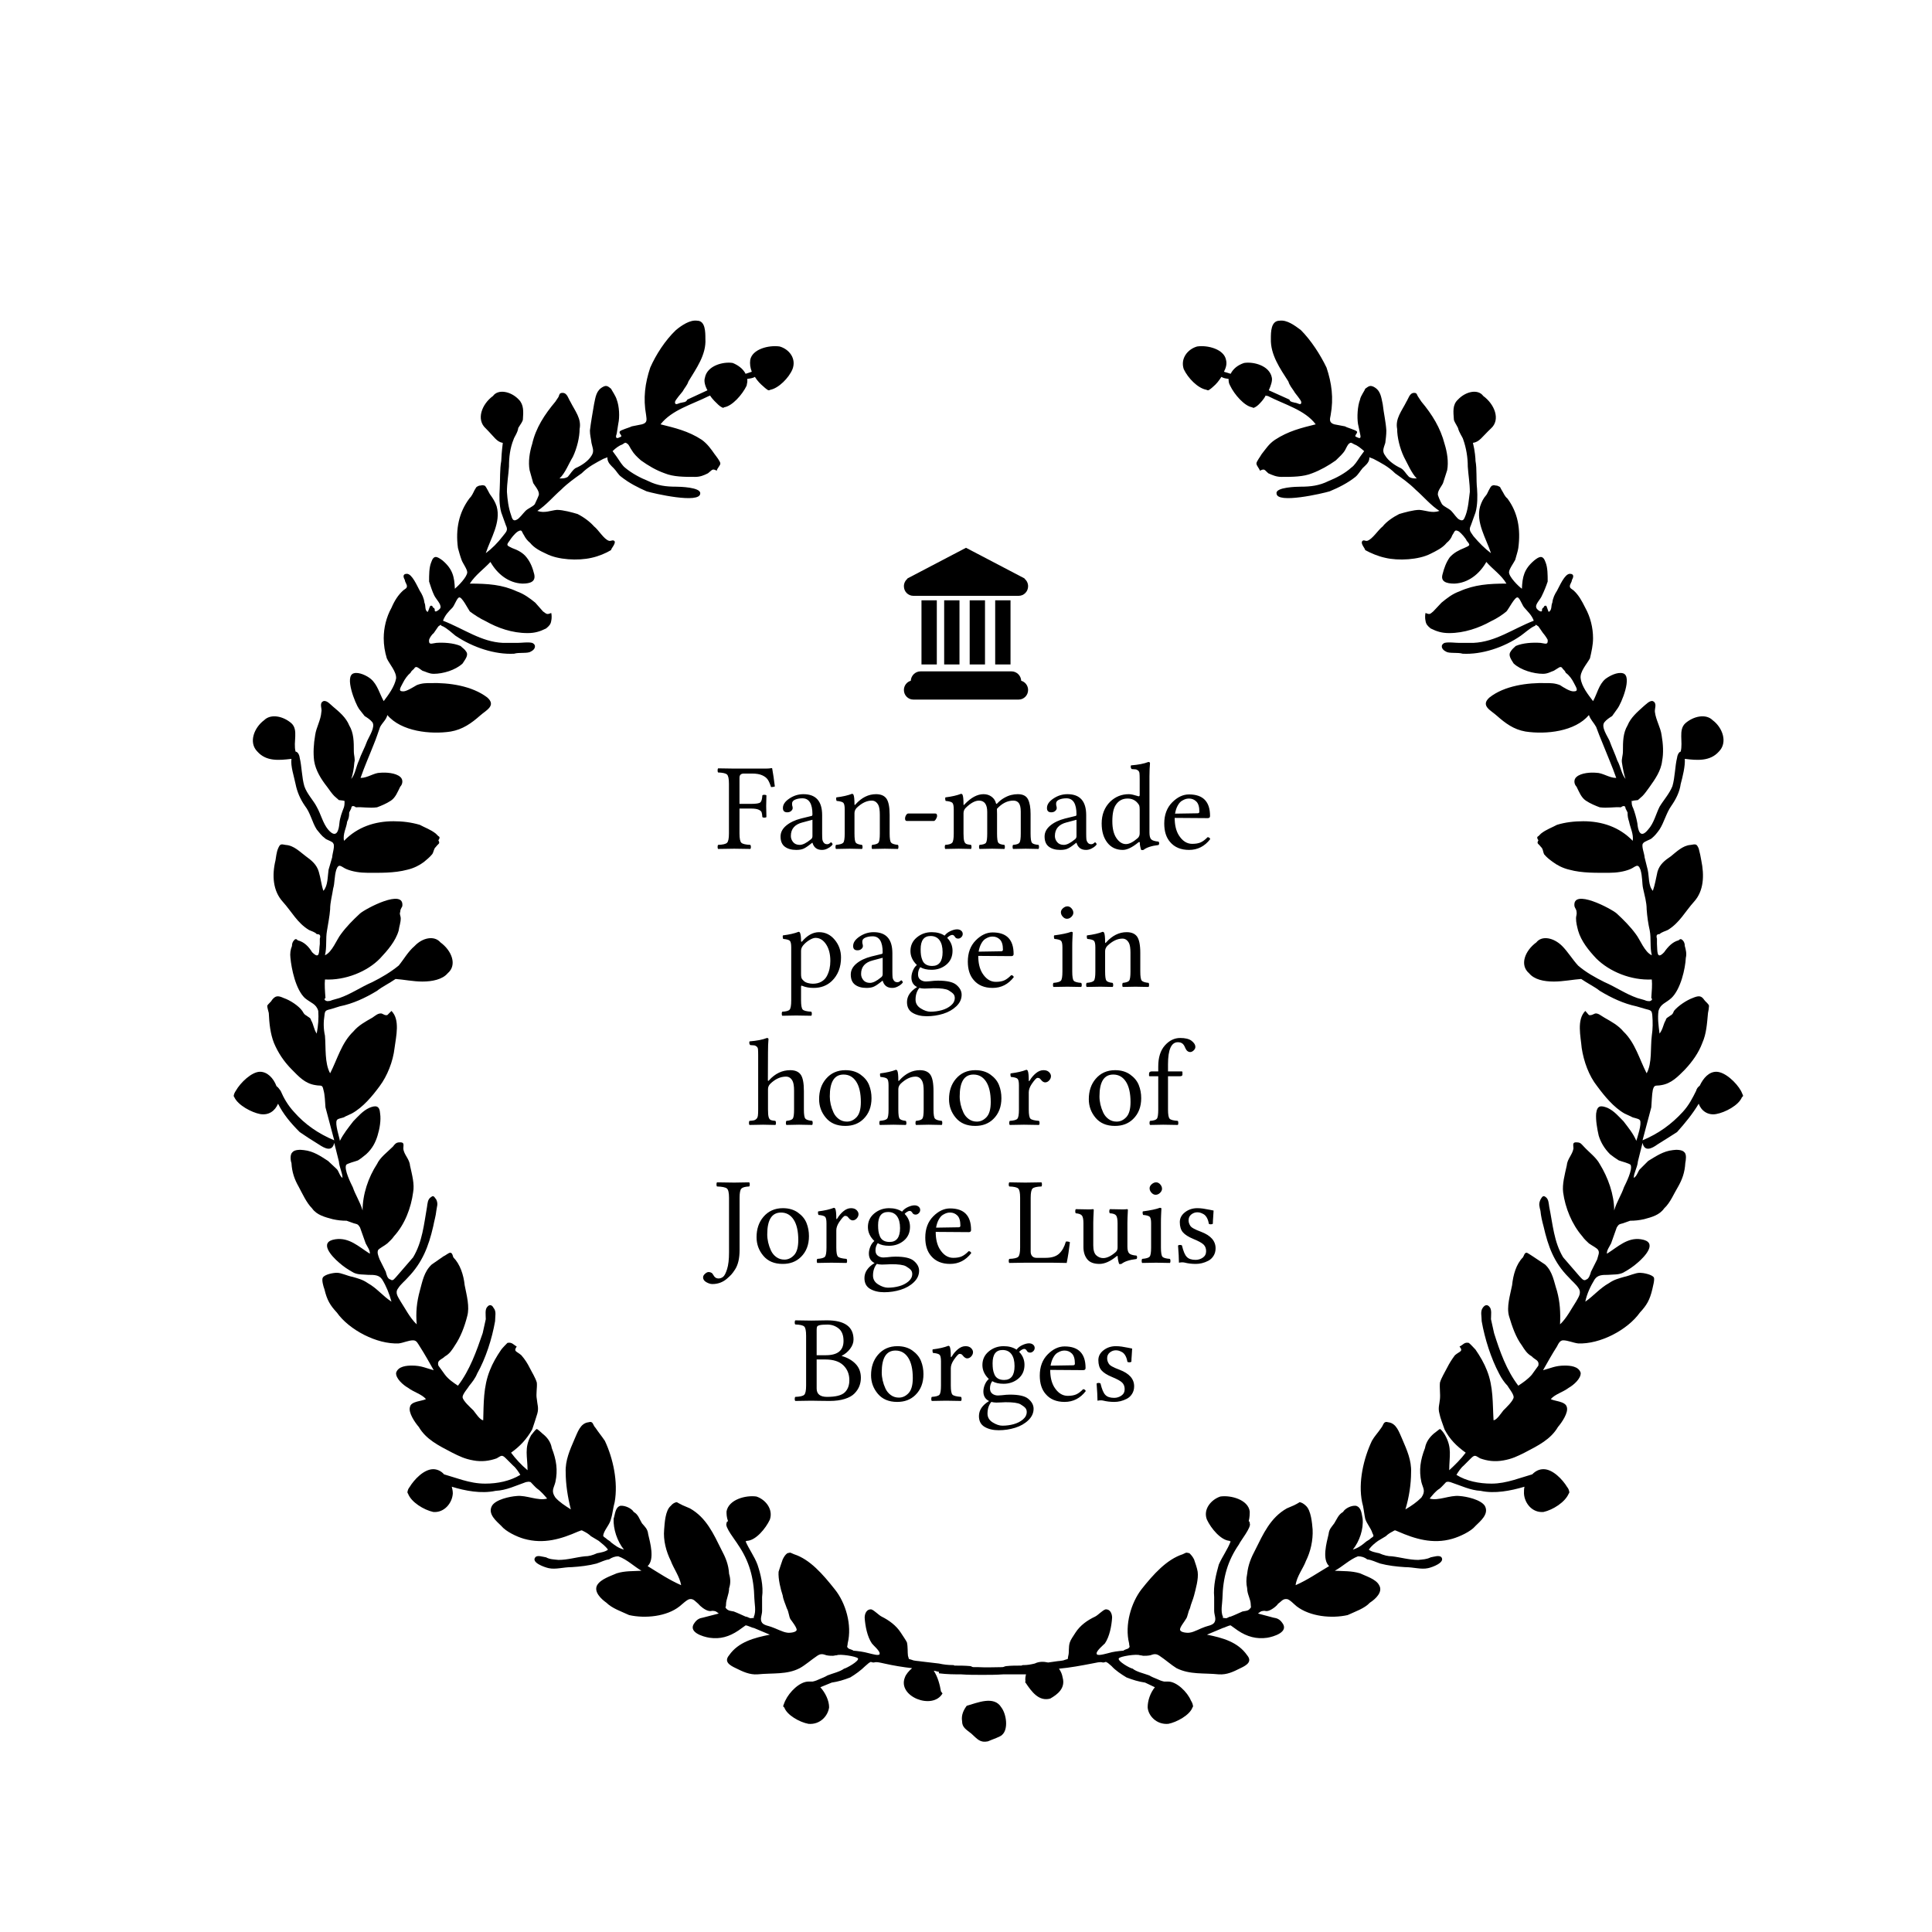 <?xml version="1.0" encoding="utf-8" ?>
<svg xmlns="http://www.w3.org/2000/svg" xmlns:xlink="http://www.w3.org/1999/xlink" width="140" height="140">
	<clipPath id="cl_4">
		<rect width="140" height="140"/>
	</clipPath>
	<g clip-path="url(#cl_4)">
		<path transform="translate(13.5 9)" d="M54.685 113.562C54.611 113.114 54.461 112.517 54.163 112.068C54.275 112.068 54.424 112.143 54.536 112.143L54.536 112.255C55.134 112.33 55.657 112.33 56.142 112.33C56.628 112.367 57.151 112.367 57.674 112.367C58.197 112.367 58.682 112.367 59.205 112.33L60.849 112.33C60.812 112.479 60.774 112.666 60.812 112.853C60.812 112.853 60.737 112.89 60.812 112.927C61.26 113.6 61.783 114.31 62.605 114.085C63.127 113.787 63.725 113.338 63.501 112.554C63.464 112.33 63.389 112.143 63.239 111.919C64.061 111.844 64.846 111.695 65.63 111.545C65.854 111.508 66.228 111.396 66.415 111.471C66.639 111.471 66.564 111.359 66.788 111.508L67.05 111.732C67.311 112.031 67.759 112.33 68.133 112.554C68.618 112.741 68.992 112.853 69.478 112.927L70.187 113.264C69.851 113.675 69.664 114.235 69.664 114.72C69.702 115.318 70.299 115.99 71.158 115.916C71.756 115.804 72.727 115.281 72.914 114.72C72.914 114.72 72.951 114.72 72.951 114.608C72.914 114.384 72.802 114.235 72.802 114.235C72.54 113.6 71.756 112.853 71.158 112.853L70.86 112.853C70.673 112.815 70.486 112.741 70.337 112.666C70.15 112.591 69.963 112.517 69.776 112.405C69.365 112.255 68.843 112.143 68.581 111.919C68.357 111.882 67.46 111.359 67.573 111.172C67.647 111.022 68.88 110.836 69.104 110.948C69.216 110.948 69.291 110.985 69.365 110.985C69.515 110.985 69.664 110.985 69.851 110.948C70.15 110.836 70.299 110.836 70.523 110.985C70.972 111.284 71.383 111.657 71.756 111.882C72.727 112.367 73.736 112.218 74.819 112.33C75.417 112.367 75.865 112.143 76.388 111.882C76.874 111.657 77.247 111.396 76.874 110.948C76.201 109.977 75.081 109.678 73.96 109.454L75.118 108.968C75.193 108.968 75.529 108.781 75.678 108.781L76.201 109.155C76.874 109.603 77.546 109.79 78.33 109.678C78.779 109.603 79.936 109.267 79.414 108.594C79.227 108.333 79.04 108.258 78.779 108.221L77.658 107.922C77.807 107.81 77.882 107.735 78.031 107.735C78.144 107.698 78.218 107.773 78.368 107.735C78.592 107.698 79.003 107.399 79.115 107.212C79.339 107.063 79.451 106.839 79.75 106.876C79.936 106.876 80.31 107.287 80.46 107.399C81.431 108.146 82.999 108.296 84.157 108.034C84.718 107.773 85.39 107.549 85.764 107.138C86.175 106.876 86.735 106.353 86.436 105.868C86.212 105.419 85.427 105.195 85.054 105.009C84.419 104.822 83.859 104.859 83.224 104.822C83.784 104.523 84.307 104 84.904 103.776C85.166 103.776 85.39 103.851 85.577 104C85.913 104.037 86.175 104.187 86.511 104.299C87.071 104.448 87.706 104.523 88.304 104.56C88.939 104.56 89.462 104.747 89.985 104.635C90.321 104.56 91.217 104.224 90.956 103.851C90.806 103.664 90.395 103.813 90.171 103.851C89.873 104 89.611 104 89.275 104.037C88.603 104.037 88.005 103.851 87.37 103.776C87.071 103.776 86.772 103.701 86.436 103.552C86.249 103.514 85.838 103.44 85.689 103.29C85.876 103.029 86.1 102.842 86.361 102.655L86.922 102.319C87.071 102.17 87.258 102.058 87.407 101.983C87.631 101.833 87.594 101.908 87.818 101.983C89.013 102.506 90.321 102.917 91.74 102.506C92.263 102.356 93.085 101.983 93.421 101.572C93.757 101.236 94.43 100.713 94.094 100.115C93.795 99.667 92.786 99.443 92.263 99.406C91.553 99.331 90.732 99.779 90.097 99.592C90.283 99.368 90.545 99.032 90.806 98.883C90.956 98.77 91.143 98.546 91.292 98.397C91.479 98.36 91.367 98.36 91.591 98.397C92.375 98.658 93.048 98.995 93.795 99.032C94.803 99.256 95.961 99.032 96.97 98.733C96.932 98.883 96.932 99.032 96.932 99.219C96.97 99.928 97.53 100.638 98.352 100.563C99.024 100.414 99.921 99.854 100.182 99.219C100.182 99.219 100.219 99.219 100.219 99.107C100.182 98.883 100.07 98.77 100.07 98.77C99.734 98.21 99.024 97.463 98.352 97.463C98.053 97.463 97.791 97.575 97.53 97.837L96.185 98.248C95.662 98.397 95.139 98.509 94.579 98.509C93.683 98.509 92.749 98.322 92.039 97.874C92.151 97.687 92.338 97.388 92.562 97.202L93.085 96.679C93.384 96.38 93.421 96.492 93.757 96.679C94.28 96.865 94.803 96.94 95.438 96.828C96.073 96.716 96.447 96.529 96.97 96.268C97.978 95.745 98.875 95.297 99.398 94.4C99.659 94.101 100.182 93.354 100.033 92.943C99.921 92.532 99.099 92.532 98.875 92.383C99.211 92.01 99.734 91.897 100.182 91.561C100.518 91.374 101.079 90.889 101.041 90.478C100.892 89.992 100.257 89.955 99.883 89.955C99.211 89.955 98.875 90.142 98.314 90.291C98.651 89.694 98.987 89.096 99.323 88.573C99.435 88.349 99.547 88.125 99.771 88.125C100.107 88.125 100.518 88.311 100.854 88.349C102.423 88.424 104.44 87.378 105.337 86.108C105.823 85.585 106.047 85.211 106.233 84.427C106.271 84.24 106.42 83.717 106.345 83.568C106.196 83.344 105.561 83.231 105.337 83.231C105.001 83.231 104.552 83.456 104.179 83.53C103.805 83.642 103.469 83.717 103.096 83.978C102.423 84.352 101.975 84.912 101.377 85.323C101.49 84.763 101.751 84.203 102.05 83.717C102.274 83.381 102.61 83.381 103.021 83.381C103.469 83.344 103.768 83.381 104.104 83.231C104.515 83.007 104.851 82.783 105.188 82.484C105.71 82.036 106.682 80.99 105.412 80.803C104.44 80.654 103.768 81.326 102.946 81.849C102.909 81.625 103.133 81.326 103.245 81.102L103.656 79.944C103.805 79.72 103.805 79.72 104.104 79.645L104.627 79.459C105.001 79.459 105.3 79.421 105.636 79.347C106.196 79.197 106.756 79.048 107.093 78.562C107.541 78.151 107.802 77.479 108.101 76.993C108.4 76.471 108.587 75.948 108.624 75.275C108.661 75.088 108.736 74.64 108.549 74.491C108.4 74.304 107.952 74.304 107.728 74.341C107.018 74.416 106.495 74.79 105.935 75.126L105.374 75.686C105.188 75.835 105.15 76.209 104.889 76.358C104.889 75.985 105.15 75.611 105.188 75.163L105.524 73.818C105.673 74.491 106.196 74.229 106.607 73.93C107.093 73.632 107.615 73.295 108.026 73.034C108.624 72.362 109.147 71.727 109.595 70.98C109.782 71.502 110.268 71.839 110.865 71.727C111.5 71.615 112.509 71.092 112.733 70.494C112.733 70.494 112.808 70.494 112.808 70.382C112.733 70.195 112.658 70.046 112.658 70.046C112.322 69.448 111.5 68.664 110.865 68.664C110.342 68.664 109.931 69.112 109.67 69.672C109.521 69.784 109.446 69.896 109.408 70.046C109.147 70.569 108.885 71.092 108.437 71.577C107.615 72.474 106.682 73.146 105.524 73.632L106.159 71.241C106.196 70.83 106.196 70.344 106.271 69.971C106.383 69.56 106.495 69.71 106.868 69.635C107.615 69.523 108.101 69 108.587 68.514C109.147 67.916 109.595 67.281 109.857 66.572C110.156 65.899 110.193 65.19 110.268 64.405C110.305 64.256 110.342 63.994 110.342 63.882C110.305 63.733 110.081 63.584 110.006 63.471C109.782 63.135 109.595 63.135 109.147 63.322C108.736 63.471 108.101 63.882 107.802 64.256C107.728 64.443 107.69 64.517 107.541 64.592C107.354 64.742 107.242 64.742 107.205 64.928C107.018 65.227 107.018 65.563 106.756 65.899C106.682 65.302 106.607 64.779 106.682 64.256C106.831 63.733 107.205 63.696 107.615 63.322C108.288 62.687 108.624 61.193 108.661 60.408C108.736 60.11 108.661 59.811 108.587 59.549C108.587 59.4 108.549 59.251 108.437 59.138C108.325 59.026 108.25 59.026 108.138 59.138C107.69 59.251 107.354 59.624 107.093 59.998C106.532 60.595 106.607 59.923 106.57 59.4L106.57 59.026C106.495 58.765 106.57 58.69 106.756 58.69C106.906 58.541 107.205 58.466 107.354 58.391C108.213 57.868 108.587 57.084 109.259 56.337C109.969 55.553 110.006 54.432 109.782 53.349C109.745 53.124 109.67 52.751 109.595 52.489C109.446 52.153 109.408 52.153 108.998 52.228C108.437 52.265 107.952 52.751 107.578 53.05C107.13 53.349 106.756 53.648 106.607 54.17C106.495 54.656 106.42 55.142 106.271 55.553C105.935 55.179 106.009 54.507 105.897 54.021L105.673 53.124C105.673 52.9 105.412 52.265 105.561 52.116C105.636 51.967 106.084 51.855 106.196 51.742C106.42 51.556 106.57 51.369 106.756 51.107C107.093 50.584 107.242 49.912 107.615 49.389C107.952 48.904 108.213 48.381 108.288 47.82C108.437 47.26 108.624 46.513 108.587 45.99C109.483 46.102 110.417 46.177 111.052 45.467C111.724 44.795 111.313 43.711 110.604 43.188C110.118 42.703 109.222 42.89 108.624 43.413C108.101 43.898 108.475 44.757 108.288 45.467C108.213 45.467 108.064 45.617 108.026 45.915C107.877 46.513 107.877 47.335 107.69 47.97C107.466 48.53 107.018 49.016 106.756 49.464C106.495 49.987 106.345 50.659 105.935 51.107C105.337 51.855 105.188 51.107 105.15 50.659C105.075 50.248 104.963 49.875 104.851 49.576C104.814 49.501 104.739 49.352 104.739 49.165L104.739 49.016C104.814 49.053 104.814 49.053 104.851 49.016C104.851 49.016 105.15 48.978 105.188 48.978L105.524 48.679C105.673 48.53 105.86 48.269 106.047 48.007C106.42 47.484 106.868 46.849 106.943 46.139C107.055 45.579 107.018 44.907 106.906 44.272C106.831 43.711 106.495 43.188 106.42 42.591C106.383 42.367 106.607 41.956 106.271 41.806C106.047 41.732 105.748 42.068 105.561 42.217C105.15 42.591 104.665 43.002 104.44 43.562C104.104 44.122 104.104 44.757 104.104 45.43C104.104 45.766 103.992 45.99 104.03 46.252C104.104 46.737 104.179 47.111 104.291 47.447C103.992 47.073 103.955 46.588 103.693 46.102C103.544 45.654 103.32 45.206 103.133 44.683C102.984 44.346 102.498 43.674 102.76 43.338C102.909 43.151 103.133 43.002 103.32 42.89L103.693 42.367C103.992 41.993 104.814 39.976 104.104 39.789C103.693 39.677 103.133 39.976 102.834 40.2C102.349 40.611 102.237 41.283 101.938 41.806C101.602 41.358 101.116 40.761 101.041 40.163C100.967 39.677 101.49 39.117 101.714 38.706C101.826 38.221 101.938 37.735 101.938 37.249C101.938 36.502 101.751 35.718 101.377 35.045C101.116 34.523 100.892 34.112 100.518 33.775C100.369 33.663 100.257 33.626 100.257 33.477C100.257 33.327 100.406 33.178 100.406 33.028C100.518 32.842 100.593 32.58 100.257 32.58C99.883 32.58 99.51 33.477 99.323 33.813C99.174 34.037 99.024 34.336 98.987 34.672C98.875 34.896 98.987 35.195 98.725 35.344C98.688 35.307 98.576 34.896 98.539 34.896C98.352 34.859 98.389 35.045 98.314 35.045C98.165 35.157 98.314 35.307 98.165 35.307C98.053 35.307 97.866 35.157 97.829 35.045C97.717 34.784 98.128 34.448 98.24 34.149C98.389 33.85 98.539 33.477 98.651 33.14C98.651 32.655 98.651 32.132 98.501 31.758C98.314 31.198 98.053 31.31 97.679 31.609C96.932 32.244 96.82 32.804 96.783 33.663C96.522 33.477 95.849 32.804 95.849 32.468C95.849 32.244 96.185 31.796 96.297 31.572C96.372 31.273 96.484 30.974 96.522 30.712C96.708 29.33 96.484 28.135 95.737 27.127C95.513 26.94 95.476 26.753 95.326 26.529C95.177 26.305 95.289 26.305 94.99 26.193C94.803 26.193 94.803 26.118 94.617 26.193C94.467 26.267 94.28 26.79 94.206 26.865C93.981 27.127 93.869 27.351 93.757 27.687C93.421 28.845 94.206 30.04 94.542 31.086C94.094 30.75 93.683 30.339 93.272 29.853C93.085 29.554 92.898 29.442 93.085 29.069L93.421 28.135C93.571 27.612 93.571 26.94 93.533 26.417C93.459 25.744 93.533 24.997 93.421 24.4C93.421 24.25 93.384 23.69 93.234 23.092C93.72 23.018 93.869 22.681 94.542 22.046C95.251 21.411 94.803 20.291 93.981 19.693C93.608 19.17 92.711 19.357 92.151 19.955C91.74 20.328 91.815 20.851 91.852 21.374C91.852 21.523 92.002 21.71 92.151 22.009C92.226 22.345 92.487 22.681 92.525 22.831C92.749 23.466 92.861 24.138 92.861 24.811C92.898 25.408 93.01 26.006 93.01 26.641C92.936 27.201 92.898 27.799 92.711 28.322C92.599 28.583 92.562 28.807 92.263 28.658C92.076 28.583 91.852 28.21 91.665 28.023C91.479 27.836 91.143 27.724 90.993 27.537C90.881 27.351 90.657 26.865 90.694 26.79C90.694 26.529 90.993 26.193 91.068 26.006L91.367 25.072C91.479 24.474 91.367 23.765 91.18 23.167C90.881 22.009 90.283 21.038 89.499 20.104L89.275 19.768C89.163 19.618 89.2 19.469 88.976 19.469C88.64 19.469 88.565 19.88 88.416 20.104C88.08 20.776 87.594 21.337 87.743 22.084C87.743 22.681 87.93 23.466 88.229 24.101C88.49 24.586 88.789 25.296 89.163 25.67C88.939 25.67 88.789 25.67 88.603 25.558C88.341 25.296 88.266 25.072 88.005 24.923C87.594 24.736 87.108 24.4 86.884 24.026C86.623 23.69 86.772 23.466 86.884 23.092C86.922 22.756 86.959 22.532 86.959 22.196C86.922 21.561 86.772 20.963 86.698 20.291C86.585 19.768 86.548 19.282 86.025 19.021C85.764 18.909 85.689 18.983 85.427 19.17C85.39 19.32 85.091 19.693 85.054 19.955C84.867 20.44 84.83 21.225 84.904 21.71L85.054 22.42C85.091 22.607 85.166 22.868 84.83 22.681C84.531 22.607 84.904 22.42 84.83 22.27C84.755 22.158 84.045 21.972 83.971 21.897L83.186 21.748C82.813 21.636 82.85 21.411 82.925 21.075C83.149 19.843 82.999 18.759 82.626 17.639C82.178 16.705 81.505 15.659 80.758 14.912C80.31 14.576 79.75 14.165 79.227 14.239C78.592 14.239 78.592 15.061 78.592 15.547C78.554 16.705 79.264 17.713 79.862 18.647C79.936 18.909 80.123 19.133 80.273 19.357C80.31 19.469 80.796 19.992 80.796 20.141C80.796 20.44 80.534 20.179 80.31 20.179C80.235 20.141 80.086 20.141 80.086 20.104C79.974 20.104 79.936 19.955 79.936 19.955L78.442 19.282C78.592 18.946 78.704 18.61 78.666 18.386C78.517 17.489 77.322 17.19 76.649 17.302C76.201 17.452 75.865 17.713 75.678 18.087L75.193 17.938C75.342 17.639 75.417 17.377 75.342 17.078C75.193 16.294 73.997 15.995 73.25 16.107C72.578 16.294 72.018 16.966 72.279 17.751C72.578 18.386 73.288 19.133 73.923 19.245C73.923 19.245 73.96 19.282 74.072 19.282C74.259 19.17 74.408 19.021 74.408 19.021C74.632 18.834 74.819 18.61 75.006 18.311C75.193 18.423 75.342 18.423 75.529 18.46C75.529 18.61 75.529 18.759 75.641 18.946C75.94 19.581 76.687 20.44 77.247 20.515C77.247 20.515 77.247 20.552 77.359 20.552C77.546 20.477 77.695 20.328 77.695 20.328C77.845 20.179 78.069 19.955 78.218 19.656C78.256 19.693 78.33 19.693 78.368 19.693C79.6 20.328 81.057 20.702 81.842 21.748C80.796 22.009 79.862 22.233 78.891 22.868C78.442 23.167 78.218 23.541 77.919 23.914C77.845 24.064 77.546 24.437 77.546 24.586C77.546 24.736 77.733 24.923 77.807 25.109C78.144 24.923 78.144 25.072 78.405 25.296C78.741 25.446 79.003 25.558 79.376 25.558C80.123 25.558 80.945 25.558 81.58 25.296C82.178 25.072 82.775 24.736 83.298 24.362C83.56 24.101 83.821 23.877 83.971 23.615C84.045 23.466 84.157 23.242 84.232 23.167C84.419 23.018 84.419 23.092 84.643 23.204C84.867 23.279 85.091 23.466 85.353 23.69L85.054 24.101C84.83 24.437 84.643 24.736 84.419 24.885C83.971 25.296 83.336 25.632 82.775 25.856C82.103 26.193 81.468 26.267 80.758 26.267C80.46 26.267 78.928 26.305 79.003 26.753C79.003 27.537 82.365 26.753 82.85 26.604C83.485 26.342 84.157 26.006 84.718 25.558C84.904 25.408 85.054 25.147 85.241 24.923C85.427 24.736 85.689 24.549 85.726 24.25L85.726 24.138L86.025 24.25C86.585 24.549 87.108 24.811 87.594 25.296C88.117 25.67 88.603 26.006 89.088 26.491C89.648 26.977 90.171 27.612 90.806 28.023C90.283 28.21 89.835 27.986 89.35 27.948C88.939 27.948 88.266 28.135 87.893 28.247C87.445 28.471 86.959 28.807 86.698 29.144C86.361 29.405 85.95 30.077 85.577 30.189C85.427 30.227 85.315 30.077 85.203 30.227C85.091 30.414 85.427 30.75 85.427 30.862C85.838 31.086 86.361 31.31 86.884 31.422C87.818 31.646 89.312 31.572 90.171 31.123C90.545 30.936 91.031 30.712 91.329 30.339C91.516 30.189 91.665 30.003 91.74 29.779C91.927 29.517 91.89 29.33 92.226 29.517C92.413 29.666 92.711 30.003 92.786 30.189C93.085 30.526 93.01 30.526 92.599 30.712C92.226 30.862 91.852 31.049 91.553 31.385C91.292 31.758 91.143 32.169 91.031 32.617C90.881 33.14 91.292 33.29 91.89 33.29C92.898 33.252 93.72 32.58 94.206 31.721C94.654 32.244 95.289 32.655 95.662 33.29C94.392 33.29 93.346 33.364 92.263 33.85C91.74 34.037 91.367 34.336 90.956 34.672L90.358 35.307C90.097 35.531 90.097 35.531 89.798 35.419C89.76 35.568 89.76 35.83 89.798 35.979C89.835 36.241 89.947 36.353 90.171 36.54C90.62 36.764 90.993 36.876 91.516 36.876C92.599 36.876 93.683 36.502 94.542 36.017C94.953 35.83 95.401 35.531 95.662 35.307C95.812 35.157 96.297 34.186 96.484 34.298C96.633 34.336 96.82 34.896 96.97 35.045C97.194 35.307 97.493 35.568 97.642 35.979C96.111 36.577 94.878 37.511 93.272 37.585L92.226 37.585C91.89 37.585 91.516 37.511 91.18 37.585C90.844 37.735 90.956 38.071 91.292 38.221C91.516 38.37 92.151 38.258 92.487 38.37C93.869 38.445 95.476 37.922 96.708 37.062C96.97 36.876 97.343 36.54 97.642 36.39C97.904 36.315 97.642 36.166 97.978 36.39L98.314 36.876C98.389 36.95 98.576 37.212 98.651 37.361C98.688 37.772 98.464 37.623 98.128 37.585C97.567 37.548 96.858 37.585 96.335 37.81C96.185 37.959 96.073 38.034 95.961 38.221C95.774 38.482 95.999 38.781 96.185 39.08C96.708 39.565 97.642 39.827 98.314 39.827C98.651 39.827 98.875 39.677 99.099 39.602L99.398 39.416C99.547 39.304 99.659 39.304 99.734 39.453C99.846 39.565 99.921 39.64 99.958 39.752C100.219 39.939 100.406 40.2 100.556 40.499C100.705 40.798 100.929 41.097 100.556 41.097C100.294 41.134 99.771 40.798 99.547 40.648C99.174 40.499 98.875 40.499 98.539 40.499C97.194 40.462 95.513 40.686 94.43 41.545C93.757 42.143 94.542 42.479 94.953 42.852C95.588 43.413 96.185 43.861 97.044 44.01C98.539 44.234 100.63 44.01 101.639 42.815C101.751 43.151 101.975 43.338 102.162 43.674C102.311 44.085 102.461 44.459 102.647 44.907C102.984 45.766 103.32 46.513 103.619 47.372C103.096 47.372 102.647 46.998 102.162 46.998C101.788 46.961 101.079 46.998 100.742 47.297C100.518 47.484 100.556 47.82 100.742 48.007C100.929 48.381 101.079 48.791 101.415 49.016C101.751 49.24 102.125 49.389 102.423 49.501C102.984 49.576 103.469 49.464 103.955 49.501C104.142 49.352 104.291 49.389 104.291 49.576L104.44 49.875C104.44 50.174 104.478 50.323 104.552 50.547C104.627 50.958 104.889 51.444 104.814 51.929C103.843 50.921 102.573 50.51 101.228 50.51C100.593 50.51 99.921 50.584 99.323 50.771C98.987 50.958 98.539 51.107 98.165 51.406L97.978 51.593C97.866 51.63 97.866 51.742 97.978 51.892C97.829 52.153 97.978 52.116 98.165 52.377C98.314 52.489 98.314 52.751 98.389 52.9C98.576 53.124 98.763 53.274 99.024 53.461C99.323 53.685 99.734 53.909 100.219 54.021C101.153 54.282 102.237 54.245 103.133 54.245C103.619 54.245 104.179 54.17 104.627 53.984C105.001 53.834 105.188 53.498 105.374 54.021C105.524 54.507 105.486 55.029 105.561 55.366C105.673 55.889 105.823 56.374 105.823 56.897C105.86 57.42 105.935 57.943 106.047 58.429C106.159 59.026 106.047 59.624 106.196 60.222C105.673 59.998 105.337 59.064 105.038 58.69C104.627 58.13 104.179 57.682 103.656 57.196C103.282 56.86 100.406 55.328 100.593 56.673C100.63 56.822 100.742 56.897 100.742 57.084C100.78 57.233 100.705 57.383 100.705 57.532C100.705 57.868 100.78 58.13 100.854 58.429C101.079 59.213 101.639 59.886 102.162 60.446C103.133 61.417 104.702 62.052 106.196 61.977C106.233 62.351 106.196 62.836 106.159 63.322C106.271 63.397 106.196 63.509 106.047 63.546C105.935 63.546 105.823 63.546 105.673 63.471L105.15 63.322C104.291 63.023 103.619 62.538 102.76 62.164C102.087 61.828 101.415 61.454 100.854 60.969C100.444 60.52 100.107 59.96 99.697 59.549C99.099 58.952 98.24 58.765 97.829 59.288C97.007 59.886 96.596 60.931 97.306 61.529C97.679 61.977 98.352 62.127 99.099 62.127C99.771 62.127 100.518 61.977 101.079 61.94C101.564 62.276 102.05 62.5 102.423 62.799C103.282 63.322 104.179 63.733 105.075 63.92L105.71 64.106C106.159 64.219 106.196 64.219 106.233 64.592C106.271 65.04 106.271 65.563 106.196 66.049C106.084 66.908 106.233 68.029 105.823 68.776C105.3 67.767 105.001 66.572 104.142 65.75C103.768 65.302 103.282 65.04 102.76 64.742C102.498 64.592 102.311 64.405 102.087 64.443C101.9 64.517 101.826 64.592 101.639 64.555L101.377 64.256C100.742 64.891 101.041 66.086 101.116 66.945C101.265 67.916 101.639 68.962 102.237 69.71C102.76 70.419 103.432 71.241 104.216 71.689L104.702 71.913C104.851 72.025 105.225 72.025 105.337 72.175C105.486 72.436 105.15 73.407 105.075 73.669C104.851 73.146 104.515 72.735 104.142 72.249C103.805 71.913 103.469 71.502 102.984 71.278C102.498 71.092 102.237 71.092 102.162 71.689C102.125 72.175 102.237 72.81 102.349 73.295C102.498 73.781 102.76 74.229 103.17 74.64C103.357 74.79 103.619 74.976 103.805 75.088C103.992 75.163 104.627 75.312 104.665 75.425C104.814 75.761 104.328 76.732 104.179 77.031C103.992 77.591 103.656 78.077 103.469 78.712C103.469 77.554 103.021 76.321 102.423 75.35C102.162 74.864 101.639 74.491 101.265 74.08C101.116 73.93 101.041 73.781 100.78 73.781C100.406 73.744 100.518 73.968 100.518 74.229C100.444 74.677 100.07 74.976 100.033 75.462C99.883 76.134 99.697 76.807 99.771 77.404C99.921 78.525 100.406 79.72 101.153 80.579C101.303 80.803 101.49 80.953 101.639 81.102C101.9 81.289 102.237 81.439 102.311 81.588C102.423 81.775 102.311 81.961 102.237 82.26L101.788 83.157C101.751 83.306 101.639 83.68 101.452 83.717C101.265 83.867 101.116 83.642 100.967 83.493L99.771 82.111C99.099 80.99 99.024 79.72 98.763 78.45C98.725 78.226 98.725 77.89 98.501 77.74C98.314 77.591 98.24 77.74 98.128 77.927C97.978 78.263 98.053 78.413 98.128 78.749C98.165 79.123 98.24 79.459 98.352 79.87C98.688 81.326 99.099 82.484 100.182 83.568C100.406 83.829 100.705 84.053 100.892 84.352C101.116 84.688 100.892 84.987 100.705 85.323C100.406 85.772 100.033 86.519 99.547 86.967C99.585 86.108 99.547 85.361 99.323 84.539C99.099 83.867 99.024 83.157 98.464 82.634L97.567 82.036C97.493 81.999 97.194 81.775 97.119 81.775C96.97 81.775 96.932 81.999 96.858 82.111C96.372 82.596 96.148 83.381 96.073 84.128C95.924 84.875 95.662 85.697 95.849 86.369C96.073 87.116 96.335 87.901 96.783 88.498C96.97 88.797 97.156 89.096 97.493 89.283C97.717 89.544 98.053 89.544 97.978 89.955L97.493 90.627C97.194 90.964 96.858 91.188 96.522 91.412C95.662 90.291 95.177 88.909 94.766 87.602L94.542 86.593C94.542 86.294 94.617 85.883 94.43 85.697C94.28 85.51 94.094 85.547 93.944 85.772C93.757 86.033 93.869 86.369 93.869 86.743C94.094 88.013 94.542 89.432 95.139 90.553C95.289 90.852 95.513 91.188 95.737 91.412C95.812 91.561 96.185 92.01 96.185 92.234C96.185 92.495 95.625 93.018 95.438 93.205C95.289 93.392 94.953 93.915 94.728 93.915C94.654 92.719 94.728 91.487 94.243 90.291C94.056 89.806 93.757 89.283 93.421 88.797C93.272 88.648 93.085 88.424 92.936 88.311C92.599 88.237 92.525 88.461 92.263 88.573C92.562 88.947 92.263 88.909 91.927 89.208C91.703 89.507 91.516 89.806 91.367 90.105C91.18 90.478 90.956 90.814 90.844 91.188C90.806 91.561 90.881 92.01 90.844 92.383C90.806 92.794 90.694 93.018 90.806 93.429C90.881 93.802 91.031 94.139 91.18 94.587C91.553 95.297 92.039 95.782 92.711 96.268C92.375 96.716 91.927 97.164 91.516 97.538C91.516 96.529 91.74 95.932 91.217 94.998C91.18 94.923 90.956 94.587 90.844 94.55C90.806 94.55 90.508 94.811 90.395 94.886C90.097 95.147 89.835 95.483 89.76 95.932C89.424 96.791 89.312 97.538 89.499 98.397C89.611 98.845 89.835 99.032 89.499 99.518C89.163 99.854 88.789 100.115 88.341 100.377C88.603 99.518 88.752 98.546 88.752 97.687C88.789 96.828 88.453 96.081 88.117 95.297C87.893 94.811 87.706 94.139 87.108 94.064C86.735 93.952 86.772 94.251 86.585 94.475C86.361 94.811 86.1 95.073 85.913 95.409C85.315 96.679 84.904 98.397 85.203 99.854C85.315 100.227 85.353 100.713 85.427 101.049C85.54 101.423 85.838 101.721 85.95 102.095C86.062 102.319 86.062 102.319 85.838 102.469C85.689 102.618 85.54 102.655 85.427 102.767C85.166 102.991 84.904 103.178 84.531 103.29C85.017 102.693 85.315 101.796 85.241 101.049C85.166 100.713 85.166 100.227 84.755 100.115C84.419 100.078 83.971 100.302 83.821 100.563C83.485 100.75 83.373 101.086 83.186 101.385C82.999 101.647 82.813 101.796 82.775 102.17C82.626 102.805 82.29 104 82.813 104.486C81.991 104.971 81.244 105.494 80.385 105.868C80.46 105.233 80.945 104.635 81.132 104.112C81.468 103.44 81.655 102.618 81.617 101.833C81.58 101.385 81.505 100.451 81.132 100.115C80.982 99.966 80.796 99.854 80.646 99.854C80.721 99.854 80.273 100.078 80.273 100.078L79.75 100.302C78.554 100.974 78.031 102.17 77.471 103.29C77.172 103.851 76.948 104.374 76.874 105.046C76.799 105.419 76.799 105.756 76.874 106.092C76.874 106.54 77.135 106.876 77.135 107.287C77.135 107.549 77.21 107.399 77.06 107.586C76.948 107.735 76.724 107.735 76.537 107.773C76.276 107.885 75.977 108.034 75.678 108.146C75.529 108.146 75.417 108.296 75.305 108.258C74.969 108.221 75.155 108.258 75.118 108.146C74.931 107.773 75.081 107.138 75.081 106.839C75.118 105.307 75.454 104.112 76.276 102.917C76.388 102.655 77.21 101.647 77.06 101.385C77.06 101.273 77.023 101.236 76.986 101.236C77.06 100.937 77.06 100.713 77.06 100.526C76.948 99.667 75.678 99.331 74.931 99.443C74.259 99.667 73.661 100.377 73.96 101.124C74.259 101.759 74.969 102.618 75.603 102.655C75.603 102.655 75.603 102.693 75.678 102.693C75.454 103.29 75.081 103.776 74.819 104.374C74.632 105.046 74.408 105.905 74.483 106.727L74.483 107.735C74.483 108.034 74.67 108.333 74.483 108.594C74.334 108.781 73.997 108.819 73.811 108.893C73.474 109.005 73.026 109.267 72.727 109.304C72.578 109.342 72.055 109.304 72.018 109.117C71.943 108.968 72.354 108.482 72.428 108.333C72.578 108.146 72.578 107.81 72.727 107.549C72.802 107.212 72.951 106.914 73.026 106.615C73.138 106.167 73.362 105.419 73.288 104.896C73.25 104.635 73.101 104.224 73.026 104C72.914 103.776 72.802 103.664 72.69 103.552C72.391 103.477 72.466 103.514 72.204 103.626C71.046 104 70.075 105.083 69.216 106.167C68.469 107.138 67.983 108.744 68.32 110.089C68.32 110.313 68.432 110.313 68.245 110.462C68.17 110.5 67.983 110.537 67.909 110.612C67.498 110.649 67.162 110.686 66.788 110.798C66.601 110.836 65.929 111.06 65.966 110.798C65.966 110.612 66.452 110.201 66.564 110.089C66.9 109.603 67.05 108.819 67.087 108.221C67.087 107.922 66.938 107.586 66.601 107.623C66.377 107.698 66.078 108.034 65.854 108.146C65.294 108.408 64.771 108.781 64.435 109.304C64.248 109.603 64.099 109.79 64.024 110.014C63.912 110.35 63.987 110.724 63.912 110.985C63.837 111.284 63.987 111.172 63.65 111.284C63.501 111.359 63.165 111.359 62.978 111.396L62.455 111.471C62.119 111.396 61.783 111.396 61.484 111.545C61.185 111.62 60.924 111.657 60.737 111.657L60.662 111.657C60.625 111.657 60.587 111.657 60.513 111.695L60.475 111.695C60.139 111.695 59.766 111.695 59.429 111.732C59.317 111.732 59.243 111.807 59.131 111.807C58.57 111.807 58.01 111.844 57.375 111.807L57.039 111.807C56.927 111.807 56.889 111.732 56.815 111.732C56.404 111.695 56.03 111.695 55.657 111.695C55.619 111.657 55.619 111.657 55.545 111.657L55.507 111.657C55.209 111.657 54.872 111.62 54.536 111.545L53.266 111.396C53.079 111.359 52.743 111.359 52.594 111.284C52.258 111.172 52.407 111.284 52.295 110.985C52.258 110.724 52.295 110.35 52.22 110.014C52.108 109.79 51.959 109.603 51.772 109.304C51.436 108.781 50.913 108.408 50.39 108.146C50.166 108.034 49.867 107.698 49.643 107.623C49.307 107.586 49.157 107.922 49.157 108.221C49.195 108.819 49.344 109.603 49.68 110.089C49.755 110.201 50.24 110.612 50.24 110.798C50.315 111.06 49.643 110.836 49.456 110.798C49.045 110.686 48.709 110.649 48.335 110.612C48.261 110.537 48.037 110.5 47.999 110.462C47.812 110.313 47.925 110.313 47.925 110.089C48.261 108.744 47.775 107.138 46.991 106.167C46.132 105.083 45.198 104 44.04 103.626C43.741 103.514 43.853 103.477 43.554 103.552C43.405 103.664 43.33 103.776 43.218 104C43.143 104.224 42.994 104.635 42.919 104.896C42.882 105.419 43.069 106.167 43.218 106.615C43.255 106.914 43.405 107.212 43.517 107.549C43.666 107.81 43.666 108.146 43.778 108.333C43.89 108.482 44.264 108.968 44.227 109.117C44.189 109.304 43.666 109.342 43.517 109.304C43.218 109.267 42.732 109.005 42.396 108.893C42.209 108.819 41.873 108.781 41.724 108.594C41.537 108.333 41.724 108.034 41.724 107.735L41.724 106.727C41.836 105.905 41.612 105.046 41.388 104.374C41.164 103.776 40.79 103.29 40.529 102.693C40.603 102.655 40.641 102.655 40.641 102.655C41.276 102.618 41.985 101.759 42.284 101.124C42.546 100.377 41.985 99.667 41.313 99.443C40.529 99.331 39.296 99.667 39.147 100.526C39.147 100.713 39.147 100.937 39.258 101.236C39.221 101.236 39.147 101.273 39.147 101.385C38.997 101.647 39.819 102.655 39.968 102.917C40.79 104.112 41.126 105.307 41.164 106.839C41.164 107.138 41.313 107.773 41.126 108.146C41.089 108.258 41.276 108.221 40.94 108.258C40.827 108.296 40.678 108.146 40.529 108.146C40.267 108.034 39.968 107.885 39.669 107.773C39.483 107.735 39.296 107.735 39.147 107.586C38.997 107.399 39.109 107.549 39.109 107.287C39.109 106.876 39.333 106.54 39.333 106.092C39.445 105.756 39.445 105.419 39.333 105.046C39.296 104.374 39.072 103.851 38.773 103.29C38.213 102.17 37.69 100.974 36.494 100.302L35.971 100.078C35.971 100.078 35.523 99.854 35.56 99.854C35.411 99.854 35.224 99.966 35.112 100.115C34.701 100.451 34.664 101.385 34.627 101.833C34.552 102.618 34.776 103.44 35.112 104.112C35.299 104.635 35.747 105.233 35.859 105.868C35 105.494 34.216 104.971 33.431 104.486C33.954 104 33.618 102.805 33.469 102.17C33.431 101.796 33.245 101.647 33.02 101.385C32.834 101.086 32.759 100.75 32.423 100.563C32.273 100.302 31.788 100.078 31.452 100.115C31.078 100.227 31.078 100.713 30.966 101.049C30.929 101.796 31.227 102.693 31.713 103.29C31.302 103.178 31.078 102.991 30.779 102.767C30.705 102.655 30.555 102.618 30.406 102.469C30.182 102.319 30.182 102.319 30.256 102.095C30.406 101.721 30.705 101.423 30.779 101.049C30.891 100.713 30.929 100.227 31.041 99.854C31.302 98.397 30.929 96.679 30.331 95.409C30.107 95.073 29.883 94.811 29.659 94.475C29.435 94.251 29.509 93.952 29.136 94.064C28.538 94.139 28.351 94.811 28.127 95.297C27.791 96.081 27.455 96.828 27.492 97.687C27.492 98.546 27.642 99.518 27.866 100.377C27.455 100.115 27.044 99.854 26.745 99.518C26.409 99.032 26.633 98.845 26.745 98.397C26.932 97.538 26.82 96.791 26.484 95.932C26.409 95.483 26.148 95.147 25.811 94.886C25.737 94.811 25.438 94.55 25.4 94.55C25.288 94.587 25.064 94.923 24.989 94.998C24.467 95.932 24.728 96.529 24.728 97.538C24.28 97.164 23.869 96.716 23.533 96.268C24.205 95.782 24.653 95.297 25.064 94.587C25.214 94.139 25.326 93.802 25.438 93.429C25.55 93.018 25.438 92.794 25.4 92.383C25.326 92.01 25.438 91.561 25.4 91.188C25.288 90.814 25.064 90.478 24.877 90.105C24.728 89.806 24.541 89.507 24.28 89.208C23.944 88.909 23.682 88.947 23.944 88.573C23.72 88.461 23.607 88.237 23.271 88.311C23.159 88.424 22.935 88.648 22.823 88.797C22.487 89.283 22.188 89.806 22.001 90.291C21.516 91.487 21.553 92.719 21.516 93.915C21.291 93.915 20.955 93.392 20.806 93.205C20.619 93.018 20.021 92.495 20.021 92.234C20.021 92.01 20.432 91.561 20.507 91.412C20.694 91.188 20.955 90.852 21.067 90.553C21.702 89.432 22.151 88.013 22.375 86.743C22.375 86.369 22.487 86.033 22.263 85.772C22.151 85.547 21.964 85.51 21.814 85.697C21.628 85.883 21.702 86.294 21.702 86.593L21.478 87.602C21.03 88.909 20.544 90.291 19.685 91.412C19.349 91.188 19.013 90.964 18.752 90.627L18.266 89.955C18.154 89.544 18.49 89.544 18.752 89.283C19.088 89.096 19.274 88.797 19.461 88.498C19.872 87.901 20.171 87.116 20.358 86.369C20.544 85.697 20.32 84.875 20.171 84.128C20.096 83.381 19.835 82.596 19.349 82.111C19.312 81.999 19.274 81.775 19.125 81.775C19.013 81.775 18.752 81.999 18.639 82.036L17.78 82.634C17.22 83.157 17.108 83.867 16.921 84.539C16.697 85.361 16.622 86.108 16.697 86.967C16.211 86.519 15.838 85.772 15.539 85.323C15.352 84.987 15.091 84.688 15.352 84.352C15.539 84.053 15.838 83.829 16.062 83.568C17.108 82.484 17.556 81.326 17.892 79.87C17.967 79.459 18.079 79.123 18.116 78.749C18.154 78.413 18.266 78.263 18.116 77.927C17.967 77.74 17.93 77.591 17.743 77.74C17.481 77.89 17.481 78.226 17.444 78.45C17.22 79.72 17.108 80.99 16.436 82.111L15.24 83.493C15.091 83.642 14.979 83.867 14.792 83.717C14.568 83.68 14.493 83.306 14.456 83.157L14.008 82.26C13.896 81.961 13.821 81.775 13.896 81.588C14.008 81.439 14.344 81.289 14.568 81.102C14.717 80.953 14.904 80.803 15.053 80.579C15.838 79.72 16.286 78.525 16.436 77.404C16.548 76.807 16.361 76.134 16.211 75.462C16.174 74.976 15.763 74.677 15.726 74.229C15.726 73.968 15.838 73.744 15.427 73.781C15.203 73.781 15.091 73.93 14.979 74.08C14.568 74.491 14.045 74.864 13.821 75.35C13.186 76.321 12.775 77.554 12.775 78.712C12.588 78.077 12.252 77.591 12.065 77.031C11.916 76.732 11.43 75.761 11.58 75.425C11.617 75.312 12.252 75.163 12.439 75.088C12.626 74.976 12.85 74.79 13.036 74.64C13.485 74.229 13.709 73.781 13.858 73.295C14.008 72.81 14.12 72.175 14.045 71.689C14.008 71.092 13.709 71.092 13.261 71.278C12.775 71.502 12.439 71.913 12.102 72.249C11.729 72.735 11.393 73.146 11.131 73.669C11.094 73.407 10.758 72.436 10.907 72.175C10.982 72.025 11.393 72.025 11.505 71.913L11.991 71.689C12.812 71.241 13.485 70.419 14.008 69.71C14.568 68.962 14.979 67.916 15.091 66.945C15.203 66.086 15.502 64.891 14.867 64.256L14.568 64.555C14.381 64.592 14.344 64.517 14.157 64.443C13.896 64.405 13.709 64.592 13.485 64.742C12.962 65.04 12.476 65.302 12.102 65.75C11.243 66.572 10.945 67.767 10.422 68.776C10.011 68.029 10.123 66.908 10.048 66.049C9.936 65.563 9.936 65.04 10.011 64.592C10.048 64.219 10.085 64.219 10.534 64.106L11.131 63.92C12.065 63.733 12.962 63.322 13.821 62.799C14.194 62.5 14.68 62.276 15.165 61.94C15.726 61.977 16.436 62.127 17.108 62.127C17.818 62.127 18.565 61.977 18.938 61.529C19.648 60.931 19.237 59.886 18.415 59.288C17.967 58.765 17.108 58.952 16.548 59.549C16.062 59.96 15.763 60.52 15.39 60.969C14.792 61.454 14.157 61.828 13.485 62.164C12.626 62.538 11.953 63.023 11.094 63.322L10.571 63.471C10.422 63.546 10.272 63.546 10.197 63.546C10.048 63.509 9.936 63.397 10.085 63.322C10.048 62.836 10.011 62.351 10.048 61.977C11.505 62.052 13.111 61.417 14.045 60.446C14.568 59.886 15.165 59.213 15.39 58.429C15.427 58.13 15.539 57.868 15.539 57.532C15.539 57.383 15.427 57.233 15.502 57.084C15.502 56.897 15.576 56.822 15.651 56.673C15.838 55.328 12.962 56.86 12.588 57.196C12.065 57.682 11.617 58.13 11.206 58.69C10.907 59.064 10.571 59.998 10.048 60.222C10.197 59.624 10.085 59.026 10.197 58.429C10.272 57.943 10.384 57.42 10.422 56.897C10.422 56.374 10.571 55.889 10.646 55.366C10.758 55.029 10.72 54.507 10.87 54.021C11.057 53.498 11.243 53.834 11.617 53.984C12.065 54.17 12.626 54.245 13.111 54.245C14.008 54.245 15.053 54.282 16.025 54.021C16.51 53.909 16.921 53.685 17.22 53.461C17.444 53.274 17.631 53.124 17.818 52.9C17.93 52.751 17.93 52.489 18.079 52.377C18.266 52.116 18.415 52.153 18.266 51.892C18.378 51.742 18.378 51.63 18.266 51.593L18.079 51.406C17.706 51.107 17.257 50.958 16.921 50.771C16.286 50.584 15.651 50.51 15.016 50.51C13.671 50.51 12.401 50.921 11.43 51.929C11.318 51.444 11.617 50.958 11.654 50.547C11.766 50.323 11.804 50.174 11.804 49.875L11.953 49.576C11.953 49.389 12.102 49.352 12.289 49.501C12.775 49.464 13.261 49.576 13.821 49.501C14.12 49.389 14.493 49.24 14.829 49.016C15.165 48.791 15.315 48.381 15.502 48.007C15.688 47.82 15.726 47.484 15.502 47.297C15.165 46.998 14.456 46.961 14.045 46.998C13.597 46.998 13.148 47.372 12.626 47.372C12.924 46.513 13.261 45.766 13.597 44.907C13.783 44.459 13.896 44.085 14.045 43.674C14.232 43.338 14.493 43.151 14.568 42.815C15.576 44.01 17.706 44.234 19.162 44.01C20.021 43.861 20.657 43.413 21.291 42.852C21.702 42.479 22.487 42.143 21.814 41.545C20.694 40.686 19.013 40.462 17.706 40.499C17.369 40.499 17.071 40.499 16.697 40.648C16.436 40.798 15.913 41.134 15.688 41.097C15.315 41.097 15.539 40.798 15.688 40.499C15.838 40.2 16.025 39.939 16.249 39.752C16.286 39.64 16.398 39.565 16.51 39.453C16.585 39.304 16.697 39.304 16.846 39.416L17.108 39.602C17.369 39.677 17.593 39.827 17.93 39.827C18.602 39.827 19.498 39.565 20.021 39.08C20.208 38.781 20.47 38.482 20.283 38.221C20.171 38.034 20.021 37.959 19.872 37.81C19.349 37.585 18.639 37.548 18.116 37.585C17.78 37.623 17.556 37.772 17.593 37.361C17.631 37.212 17.818 36.95 17.93 36.876L18.266 36.39C18.602 36.166 18.303 36.315 18.602 36.39C18.901 36.54 19.274 36.876 19.498 37.062C20.769 37.922 22.375 38.445 23.757 38.37C24.093 38.258 24.728 38.37 24.952 38.221C25.288 38.071 25.4 37.735 25.064 37.585C24.728 37.511 24.355 37.585 24.018 37.585L22.935 37.585C21.366 37.511 20.134 36.577 18.602 35.979C18.752 35.568 19.013 35.307 19.274 35.045C19.424 34.896 19.611 34.336 19.76 34.298C19.947 34.186 20.432 35.157 20.544 35.307C20.843 35.531 21.291 35.83 21.702 36.017C22.561 36.502 23.607 36.876 24.728 36.876C25.251 36.876 25.625 36.764 26.073 36.54C26.297 36.353 26.409 36.241 26.446 35.979C26.484 35.83 26.484 35.568 26.446 35.419C26.148 35.531 26.148 35.531 25.849 35.307L25.288 34.672C24.877 34.336 24.467 34.037 23.944 33.85C22.898 33.364 21.852 33.29 20.544 33.29C20.955 32.655 21.553 32.244 22.039 31.721C22.524 32.58 23.346 33.252 24.355 33.29C24.952 33.29 25.326 33.14 25.214 32.617C25.102 32.169 24.952 31.758 24.653 31.385C24.392 31.049 24.018 30.862 23.607 30.712C23.234 30.526 23.159 30.526 23.421 30.189C23.533 30.003 23.794 29.666 24.018 29.517C24.355 29.33 24.28 29.517 24.467 29.779C24.579 30.003 24.728 30.189 24.915 30.339C25.214 30.712 25.662 30.936 26.073 31.123C26.932 31.572 28.389 31.646 29.36 31.422C29.883 31.31 30.406 31.086 30.779 30.862C30.779 30.75 31.116 30.414 31.041 30.227C30.929 30.077 30.779 30.227 30.63 30.189C30.256 30.077 29.883 29.405 29.547 29.144C29.248 28.807 28.8 28.471 28.351 28.247C27.978 28.135 27.305 27.948 26.857 27.948C26.409 27.986 25.961 28.21 25.438 28.023C26.073 27.612 26.596 26.977 27.156 26.491C27.642 26.006 28.127 25.67 28.65 25.296C29.136 24.811 29.659 24.549 30.219 24.25L30.518 24.138L30.518 24.25C30.555 24.549 30.779 24.736 30.966 24.923C31.19 25.147 31.302 25.408 31.526 25.558C32.087 26.006 32.759 26.342 33.357 26.604C33.842 26.753 37.242 27.537 37.242 26.753C37.279 26.305 35.747 26.267 35.486 26.267C34.776 26.267 34.141 26.193 33.469 25.856C32.908 25.632 32.273 25.296 31.788 24.885C31.601 24.736 31.414 24.437 31.19 24.101L30.891 23.69C31.116 23.466 31.377 23.279 31.601 23.204C31.788 23.092 31.788 23.018 31.975 23.167C32.087 23.242 32.161 23.466 32.273 23.615C32.423 23.877 32.647 24.101 32.946 24.362C33.469 24.736 34.029 25.072 34.664 25.296C35.299 25.558 36.084 25.558 36.868 25.558C37.242 25.558 37.503 25.446 37.802 25.296C38.101 25.072 38.101 24.923 38.437 25.109C38.474 24.923 38.698 24.736 38.698 24.586C38.698 24.437 38.399 24.064 38.287 23.914C38.026 23.541 37.764 23.167 37.353 22.868C36.382 22.233 35.411 22.009 34.365 21.748C35.187 20.702 36.606 20.328 37.877 19.693C37.914 19.693 37.914 19.693 37.951 19.656C38.138 19.955 38.399 20.179 38.549 20.328C38.549 20.328 38.698 20.477 38.885 20.552C38.96 20.552 38.96 20.515 38.96 20.515C39.557 20.44 40.304 19.581 40.603 18.946C40.641 18.759 40.678 18.61 40.641 18.46C40.827 18.423 41.014 18.423 41.201 18.311C41.388 18.61 41.612 18.834 41.836 19.021C41.836 19.021 41.985 19.17 42.172 19.282C42.284 19.282 42.322 19.245 42.322 19.245C42.919 19.133 43.666 18.386 43.928 17.751C44.227 16.966 43.666 16.294 42.994 16.107C42.209 15.995 41.014 16.294 40.865 17.078C40.827 17.377 40.865 17.639 40.977 17.938L40.529 18.087C40.342 17.713 39.968 17.452 39.595 17.302C38.922 17.19 37.727 17.489 37.578 18.386C37.503 18.61 37.578 18.946 37.764 19.282L36.308 19.955C36.308 19.955 36.233 20.104 36.158 20.104C36.158 20.141 36.009 20.141 35.897 20.179C35.71 20.179 35.411 20.44 35.411 20.141C35.411 19.992 35.897 19.469 35.971 19.357C36.084 19.133 36.308 18.909 36.382 18.647C36.943 17.713 37.69 16.705 37.615 15.547C37.615 15.061 37.615 14.239 37.017 14.239C36.494 14.165 35.897 14.576 35.486 14.912C34.701 15.659 34.029 16.705 33.618 17.639C33.245 18.759 33.095 19.843 33.319 21.075C33.357 21.411 33.431 21.636 33.02 21.748L32.273 21.897C32.161 21.972 31.452 22.158 31.414 22.27C31.302 22.42 31.713 22.607 31.414 22.681C31.078 22.868 31.116 22.607 31.19 22.42L31.302 21.71C31.414 21.225 31.377 20.44 31.19 19.955C31.116 19.693 30.854 19.32 30.779 19.17C30.555 18.983 30.443 18.909 30.219 19.021C29.696 19.282 29.659 19.768 29.547 20.291C29.435 20.963 29.323 21.561 29.248 22.196C29.248 22.532 29.323 22.756 29.36 23.092C29.435 23.466 29.584 23.69 29.36 24.026C29.136 24.4 28.65 24.736 28.202 24.923C27.978 25.072 27.866 25.296 27.642 25.558C27.455 25.67 27.305 25.67 27.044 25.67C27.455 25.296 27.716 24.586 28.015 24.101C28.314 23.466 28.501 22.681 28.501 22.084C28.65 21.337 28.165 20.776 27.828 20.104C27.679 19.88 27.604 19.469 27.268 19.469C27.007 19.469 27.044 19.618 26.969 19.768L26.745 20.104C25.961 21.038 25.326 22.009 25.064 23.167C24.877 23.765 24.765 24.474 24.877 25.072L25.139 26.006C25.251 26.193 25.55 26.529 25.55 26.79C25.587 26.865 25.326 27.351 25.251 27.537C25.102 27.724 24.765 27.836 24.579 28.023C24.392 28.21 24.13 28.583 23.944 28.658C23.682 28.807 23.607 28.583 23.533 28.322C23.346 27.799 23.271 27.201 23.234 26.641C23.234 26.006 23.346 25.408 23.383 24.811C23.383 24.138 23.458 23.466 23.72 22.831C23.757 22.681 24.018 22.345 24.056 22.009C24.242 21.71 24.392 21.523 24.392 21.374C24.429 20.851 24.467 20.328 24.093 19.955C23.533 19.357 22.599 19.17 22.225 19.693C21.404 20.291 20.993 21.411 21.702 22.046C22.337 22.681 22.487 23.018 22.935 23.092C22.86 23.69 22.823 24.25 22.823 24.4C22.711 24.997 22.748 25.744 22.711 26.417C22.674 26.94 22.674 27.612 22.823 28.135L23.159 29.069C23.346 29.442 23.159 29.554 22.935 29.853C22.561 30.339 22.151 30.75 21.702 31.086C22.039 30.04 22.823 28.845 22.487 27.687C22.375 27.351 22.225 27.127 22.039 26.865C21.964 26.79 21.74 26.267 21.628 26.193C21.404 26.118 21.404 26.193 21.217 26.193C20.955 26.305 21.03 26.305 20.881 26.529C20.769 26.753 20.694 26.94 20.507 27.127C19.76 28.135 19.498 29.33 19.685 30.712C19.76 30.974 19.835 31.273 19.947 31.572C20.021 31.796 20.358 32.244 20.358 32.468C20.358 32.804 19.685 33.477 19.461 33.663C19.424 32.804 19.312 32.244 18.565 31.609C18.154 31.31 17.93 31.198 17.743 31.758C17.593 32.132 17.593 32.655 17.593 33.14C17.706 33.477 17.818 33.85 17.967 34.149C18.116 34.448 18.49 34.784 18.415 35.045C18.378 35.157 18.154 35.307 18.079 35.307C17.93 35.307 18.079 35.157 17.93 35.045C17.818 35.045 17.892 34.859 17.706 34.896C17.631 34.896 17.556 35.307 17.481 35.344C17.257 35.195 17.369 34.896 17.257 34.672C17.22 34.336 17.071 34.037 16.921 33.813C16.734 33.477 16.361 32.58 15.987 32.58C15.651 32.58 15.726 32.842 15.838 33.028C15.838 33.178 15.987 33.327 15.987 33.477C15.987 33.626 15.875 33.663 15.726 33.775C15.352 34.112 15.091 34.523 14.867 35.045C14.493 35.718 14.306 36.502 14.306 37.249C14.306 37.735 14.381 38.221 14.53 38.706C14.717 39.117 15.24 39.677 15.203 40.163C15.091 40.761 14.643 41.358 14.306 41.806C14.008 41.283 13.858 40.611 13.373 40.2C13.111 39.976 12.513 39.677 12.14 39.789C11.43 39.976 12.252 41.993 12.513 42.367L12.924 42.89C13.111 43.002 13.335 43.151 13.485 43.338C13.709 43.674 13.261 44.346 13.111 44.683C12.924 45.206 12.663 45.654 12.513 46.102C12.289 46.588 12.252 47.073 11.953 47.447C12.065 47.111 12.14 46.737 12.177 46.252C12.252 45.99 12.14 45.766 12.14 45.43C12.14 44.757 12.14 44.122 11.804 43.562C11.58 43.002 11.094 42.591 10.646 42.217C10.459 42.068 10.197 41.732 9.936 41.806C9.6 41.956 9.861 42.367 9.787 42.591C9.749 43.188 9.413 43.711 9.338 44.272C9.226 44.907 9.189 45.579 9.264 46.139C9.376 46.849 9.787 47.484 10.197 48.007C10.384 48.269 10.571 48.53 10.72 48.679L11.057 48.978C11.094 48.978 11.393 49.016 11.393 49.016C11.43 49.053 11.43 49.053 11.467 49.016L11.467 49.165C11.467 49.352 11.43 49.501 11.393 49.576C11.281 49.875 11.131 50.248 11.094 50.659C11.057 51.107 10.907 51.855 10.272 51.107C9.899 50.659 9.749 49.987 9.45 49.464C9.226 49.016 8.741 48.53 8.554 47.97C8.367 47.335 8.367 46.513 8.218 45.915C8.18 45.617 8.031 45.467 7.919 45.467C7.732 44.757 8.143 43.898 7.62 43.413C7.022 42.89 6.126 42.703 5.64 43.188C4.931 43.711 4.482 44.795 5.155 45.467C5.79 46.177 6.686 46.102 7.62 45.99C7.545 46.513 7.807 47.26 7.919 47.82C8.031 48.381 8.255 48.904 8.591 49.389C9.002 49.912 9.114 50.584 9.45 51.107C9.675 51.369 9.787 51.556 10.048 51.742C10.123 51.855 10.608 51.967 10.646 52.116C10.795 52.265 10.571 52.9 10.571 53.124L10.31 54.021C10.235 54.507 10.272 55.179 9.936 55.553C9.787 55.142 9.749 54.656 9.6 54.17C9.45 53.648 9.077 53.349 8.666 53.05C8.255 52.751 7.807 52.265 7.209 52.228C6.836 52.153 6.798 52.153 6.649 52.489C6.537 52.751 6.5 53.124 6.462 53.349C6.201 54.432 6.275 55.553 6.985 56.337C7.657 57.084 8.031 57.868 8.89 58.391C9.04 58.466 9.338 58.541 9.45 58.69C9.675 58.69 9.749 58.765 9.675 59.026L9.675 59.4C9.6 59.923 9.712 60.595 9.114 59.998C8.89 59.624 8.554 59.251 8.068 59.138C7.994 59.026 7.882 59.026 7.807 59.138C7.695 59.251 7.657 59.4 7.657 59.549C7.545 59.811 7.508 60.11 7.545 60.408C7.62 61.193 7.919 62.687 8.591 63.322C9.04 63.696 9.413 63.733 9.562 64.256C9.6 64.779 9.562 65.302 9.45 65.899C9.226 65.563 9.226 65.227 9.04 64.928C9.002 64.742 8.89 64.742 8.703 64.592C8.554 64.517 8.517 64.443 8.405 64.256C8.143 63.882 7.508 63.471 7.06 63.322C6.649 63.135 6.462 63.135 6.201 63.471C6.163 63.584 5.939 63.733 5.864 63.882C5.864 63.994 5.939 64.256 5.977 64.405C6.014 65.19 6.089 65.899 6.35 66.572C6.649 67.281 7.06 67.916 7.657 68.514C8.143 69 8.591 69.523 9.376 69.635C9.749 69.71 9.861 69.56 9.936 69.971C10.048 70.344 10.048 70.83 10.085 71.241L10.72 73.632C9.562 73.146 8.591 72.474 7.807 71.577C7.359 71.092 7.06 70.569 6.836 70.046C6.724 69.896 6.649 69.784 6.537 69.71C6.313 69.112 5.864 68.664 5.342 68.664C4.744 68.664 3.922 69.448 3.586 70.046C3.586 70.046 3.474 70.195 3.437 70.382C3.437 70.494 3.474 70.494 3.474 70.494C3.735 71.092 4.744 71.615 5.342 71.727C5.977 71.839 6.425 71.502 6.649 70.98C7.022 71.727 7.545 72.362 8.218 73.034C8.591 73.295 9.114 73.632 9.6 73.93C10.048 74.229 10.571 74.491 10.72 73.818L11.057 75.163C11.094 75.611 11.318 75.985 11.318 76.358C11.094 76.209 11.057 75.835 10.87 75.686L10.272 75.126C9.749 74.79 9.226 74.416 8.517 74.341C8.255 74.304 7.844 74.304 7.695 74.491C7.508 74.64 7.545 75.088 7.62 75.275C7.657 75.948 7.844 76.471 8.143 76.993C8.405 77.479 8.703 78.151 9.114 78.562C9.45 79.048 10.048 79.197 10.608 79.347C10.945 79.421 11.243 79.459 11.617 79.459L12.14 79.645C12.439 79.72 12.439 79.72 12.588 79.944L12.999 81.102C13.111 81.326 13.335 81.625 13.298 81.849C12.476 81.326 11.804 80.654 10.795 80.803C9.562 80.99 10.534 82.036 11.057 82.484C11.393 82.783 11.729 83.007 12.14 83.231C12.476 83.381 12.775 83.344 13.186 83.381C13.634 83.381 13.97 83.381 14.194 83.717C14.493 84.203 14.717 84.763 14.867 85.323C14.232 84.912 13.821 84.352 13.148 83.978C12.775 83.717 12.439 83.642 12.065 83.53C11.654 83.456 11.243 83.231 10.907 83.231C10.646 83.231 10.048 83.344 9.899 83.568C9.787 83.717 9.936 84.24 10.011 84.427C10.197 85.211 10.422 85.585 10.907 86.108C11.804 87.378 13.821 88.424 15.39 88.349C15.726 88.311 16.099 88.125 16.436 88.125C16.697 88.125 16.772 88.349 16.921 88.573C17.257 89.096 17.593 89.694 17.93 90.291C17.369 90.142 17.033 89.955 16.361 89.955C15.987 89.955 15.352 89.992 15.203 90.478C15.165 90.889 15.726 91.374 16.062 91.561C16.51 91.897 17.033 92.01 17.369 92.383C17.108 92.532 16.286 92.532 16.211 92.943C16.062 93.354 16.585 94.101 16.846 94.4C17.369 95.297 18.266 95.745 19.274 96.268C19.797 96.529 20.171 96.716 20.806 96.828C21.404 96.94 21.964 96.865 22.487 96.679C22.823 96.492 22.86 96.38 23.159 96.679L23.682 97.202C23.906 97.388 24.093 97.687 24.205 97.874C23.458 98.322 22.561 98.509 21.665 98.509C21.067 98.509 20.544 98.397 20.021 98.248L18.677 97.837C18.453 97.575 18.154 97.463 17.892 97.463C17.22 97.463 16.51 98.21 16.174 98.77C16.174 98.77 16.062 98.883 16.025 99.107C16.025 99.219 16.062 99.219 16.062 99.219C16.286 99.854 17.22 100.414 17.892 100.563C18.677 100.638 19.274 99.928 19.312 99.219C19.312 99.032 19.274 98.883 19.237 98.733C20.208 99.032 21.366 99.256 22.412 99.032C23.197 98.995 23.869 98.658 24.616 98.397C24.877 98.36 24.765 98.36 24.952 98.397C25.102 98.546 25.288 98.77 25.438 98.883C25.662 99.032 25.961 99.368 26.148 99.592C25.475 99.779 24.653 99.331 23.944 99.406C23.421 99.443 22.412 99.667 22.151 100.115C21.814 100.713 22.487 101.236 22.823 101.572C23.159 101.983 23.944 102.356 24.467 102.506C25.923 102.917 27.193 102.506 28.389 101.983C28.65 101.908 28.575 101.833 28.837 101.983C28.986 102.058 29.173 102.17 29.323 102.319L29.883 102.655C30.107 102.842 30.368 103.029 30.555 103.29C30.406 103.44 29.995 103.514 29.771 103.552C29.435 103.701 29.173 103.776 28.874 103.776C28.202 103.851 27.642 104.037 26.969 104.037C26.633 104 26.334 104 26.073 103.851C25.811 103.813 25.438 103.664 25.288 103.851C24.989 104.224 25.923 104.56 26.259 104.635C26.782 104.747 27.305 104.56 27.94 104.56C28.538 104.523 29.173 104.448 29.733 104.299C30.07 104.187 30.331 104.037 30.63 104C30.854 103.851 31.078 103.776 31.302 103.776C31.937 104 32.46 104.523 32.983 104.822C32.386 104.859 31.788 104.822 31.19 105.009C30.779 105.195 30.032 105.419 29.771 105.868C29.509 106.353 30.07 106.876 30.443 107.138C30.854 107.549 31.526 107.773 32.087 108.034C33.245 108.296 34.813 108.146 35.747 107.399C35.897 107.287 36.308 106.876 36.494 106.876C36.756 106.839 36.905 107.063 37.092 107.212C37.242 107.399 37.615 107.698 37.877 107.735C38.026 107.773 38.101 107.698 38.213 107.735C38.362 107.735 38.437 107.81 38.586 107.922L37.428 108.221C37.204 108.258 37.017 108.333 36.831 108.594C36.308 109.267 37.428 109.603 37.914 109.678C38.698 109.79 39.333 109.603 40.006 109.155L40.529 108.781C40.678 108.781 41.014 108.968 41.126 108.968L42.284 109.454C41.164 109.678 40.006 109.977 39.333 110.948C38.96 111.396 39.333 111.657 39.819 111.882C40.342 112.143 40.827 112.367 41.388 112.33C42.508 112.218 43.517 112.367 44.451 111.882C44.862 111.657 45.273 111.284 45.721 110.985C45.945 110.836 46.094 110.836 46.393 110.948C46.58 110.985 46.729 110.985 46.841 110.985C46.953 110.985 46.991 110.948 47.14 110.948C47.327 110.836 48.56 111.022 48.672 111.172C48.784 111.359 47.85 111.882 47.663 111.919C47.364 112.143 46.841 112.255 46.468 112.405C46.281 112.517 46.094 112.591 45.907 112.666C45.758 112.741 45.571 112.815 45.385 112.853L45.086 112.853C44.451 112.853 43.704 113.6 43.405 114.235C43.405 114.235 43.33 114.384 43.255 114.608C43.255 114.72 43.33 114.72 43.33 114.72C43.517 115.281 44.451 115.804 45.086 115.916C45.945 115.99 46.505 115.318 46.58 114.72C46.58 114.235 46.318 113.675 45.945 113.264L46.767 112.927C47.252 112.853 47.626 112.741 48.111 112.554C48.485 112.33 48.896 112.031 49.195 111.732L49.456 111.508C49.68 111.359 49.568 111.471 49.83 111.471C50.016 111.396 50.39 111.508 50.577 111.545C51.249 111.695 51.921 111.807 52.594 111.882C52.37 112.068 52.145 112.33 52.071 112.554C51.511 113.936 54.088 114.945 54.798 113.712L54.685 113.562ZM59.131 116.7C59.579 116.289 59.429 115.206 59.056 114.72C58.533 113.861 57.338 114.384 56.553 114.608C56.329 114.907 56.142 115.281 56.217 115.729C56.217 116.177 56.516 116.327 56.889 116.625C57.338 117.036 57.524 117.298 58.085 117.186C58.421 117.036 59.019 116.85 59.131 116.7Z"/>
		<path transform="translate(70 50)" d="M0 -10.306L-4.266 -8.072L-4.229 -8.072C-4.394 -7.945 -4.5 -7.744 -4.5 -7.518C-4.5 -7.135 -4.194 -6.824 -3.817 -6.824L3.817 -6.824C4.194 -6.824 4.5 -7.135 4.5 -7.518C4.5 -7.744 4.394 -7.945 4.229 -8.072L4.266 -8.072L0 -10.306ZM-3.226 -6.501L-2.115 -6.501L-2.115 -1.852L-3.226 -1.852L-3.226 -6.501ZM-0.472 -6.501L-1.582 -6.501L-1.582 -1.852L-0.472 -1.852L-0.472 -6.501ZM0.267 -6.501L1.377 -6.501L1.377 -1.852L0.267 -1.852L0.267 -6.501ZM3.226 -6.501L2.115 -6.501L2.115 -1.852L3.226 -1.852L3.226 -6.501ZM-3.291 -1.351C-3.67 -1.351 -3.981 -1.049 -4.002 -0.669C-4.289 -0.587 -4.5 -0.318 -4.5 0C-4.5 0.383 -4.194 0.694 -3.817 0.694L3.817 0.694C4.194 0.694 4.5 0.383 4.5 0C4.5 -0.318 4.289 -0.587 4.002 -0.669C3.981 -1.049 3.67 -1.351 3.291 -1.351L-3.291 -1.351Z" fill-rule="evenodd"/>
		<path transform="translate(44.5 53.5)" d="M9.921 5.091L9.086 5.091L9.086 6.901Q9.086 7.442 9.225 7.572Q9.363 7.701 9.869 7.723Q9.913 7.767 9.913 7.875Q9.913 7.982 9.869 8.018Q8.968 8 8.709 8Q8.418 8 7.535 8.018Q7.5 7.982 7.5 7.875Q7.5 7.767 7.535 7.723Q8.041 7.706 8.181 7.574Q8.322 7.442 8.322 6.901L8.322 3.293Q8.322 2.753 8.181 2.623Q8.041 2.494 7.535 2.476Q7.5 2.441 7.5 2.331Q7.5 2.221 7.535 2.177L8.7 2.195L10.998 2.195Q11.235 2.195 11.42 2.16Q11.451 2.16 11.455 2.186Q11.552 2.705 11.648 3.491Q11.53 3.535 11.372 3.535Q11.262 3.184 11.136 2.995Q11.011 2.806 10.732 2.68Q10.453 2.555 9.996 2.555L9.407 2.555Q9.082 2.555 9.086 2.863L9.086 4.752L9.921 4.752Q10.471 4.752 10.596 4.645Q10.721 4.537 10.743 4.137Q10.778 4.093 10.886 4.093Q10.994 4.093 11.038 4.137Q11.02 4.678 11.02 4.915Q11.02 5.078 11.038 5.706Q10.994 5.75 10.886 5.75Q10.778 5.75 10.743 5.706Q10.726 5.464 10.688 5.359Q10.651 5.253 10.471 5.172Q10.29 5.091 9.921 5.091ZM14.373 5.904L13.661 6.093Q12.804 6.308 12.809 7.082Q12.809 7.323 12.973 7.523Q13.138 7.723 13.455 7.723Q13.771 7.723 14.246 7.332Q14.373 7.244 14.373 7.099L14.373 5.904ZM14.373 7.569L14.355 7.569L14.175 7.71Q13.877 7.943 13.688 8.015Q13.498 8.088 13.195 8.088Q12.681 8.088 12.371 7.855Q12.062 7.622 12.062 7.117Q12.062 6.668 12.47 6.326Q12.879 5.983 13.547 5.812L14.32 5.623Q14.373 5.605 14.373 5.517Q14.373 4.348 13.644 4.348Q13.345 4.348 13.121 4.443Q12.896 4.537 12.896 4.726Q12.896 4.854 12.914 4.902Q12.94 4.955 12.94 5.064Q12.94 5.166 12.833 5.264Q12.725 5.363 12.545 5.363Q12.229 5.363 12.233 5.047Q12.233 4.678 12.701 4.364Q13.169 4.049 13.718 4.049Q15.076 4.049 15.076 5.57L15.076 6.91Q15.076 7.169 15.089 7.306Q15.102 7.442 15.188 7.558Q15.274 7.675 15.437 7.675Q15.546 7.675 15.626 7.604Q15.705 7.534 15.713 7.534Q15.74 7.534 15.786 7.587Q15.832 7.64 15.832 7.684Q15.832 7.71 15.738 7.804Q15.643 7.899 15.454 7.993Q15.265 8.088 15.067 8.088Q14.527 8.092 14.373 7.569ZM17.502 4.779Q18.161 4.049 18.979 4.049Q19.493 4.049 19.726 4.357Q19.967 4.682 19.967 5.561L19.967 6.901Q19.967 7.433 20.071 7.558Q20.174 7.684 20.569 7.723Q20.605 7.758 20.605 7.866Q20.605 7.974 20.569 8.018Q19.796 8 19.616 8Q19.453 8 18.697 8.018Q18.662 7.982 18.662 7.875Q18.662 7.767 18.697 7.723Q19.066 7.688 19.161 7.561Q19.255 7.433 19.255 6.901L19.255 5.535Q19.255 5.056 19.15 4.84Q18.979 4.515 18.671 4.515Q18.122 4.515 17.572 5.047Q17.419 5.218 17.419 5.425L17.419 6.901Q17.419 7.433 17.509 7.558Q17.599 7.684 17.959 7.723Q18.003 7.767 18.005 7.875Q18.007 7.982 17.959 8.018Q17.203 8 17.071 8Q16.821 8 16.078 8.018Q16.043 7.982 16.043 7.875Q16.043 7.767 16.078 7.723Q16.5 7.688 16.605 7.565Q16.711 7.442 16.711 6.901L16.711 5.148Q16.711 4.77 16.608 4.671Q16.504 4.572 16.122 4.537Q16.069 4.383 16.105 4.282Q16.808 4.194 17.238 4.023Q17.309 4.023 17.348 4.093Q17.419 4.256 17.419 4.779Q17.423 4.889 17.502 4.779ZM23.162 5.992L21.22 5.992Q21.084 5.992 21.084 5.82Q21.084 5.693 21.156 5.572Q21.229 5.451 21.308 5.451L23.281 5.451Q23.408 5.451 23.404 5.631Q23.404 5.719 23.323 5.855Q23.241 5.992 23.162 5.992ZM25.32 4.779Q25.32 4.889 25.381 4.801Q25.395 4.788 25.403 4.779Q26.098 4.049 26.77 4.049Q27.113 4.049 27.359 4.236Q27.605 4.423 27.671 4.708Q27.693 4.796 27.768 4.713Q27.992 4.476 28.26 4.322Q28.528 4.168 28.77 4.109Q29.011 4.049 29.253 4.049Q29.802 4.049 29.991 4.418Q30.18 4.788 30.18 5.482L30.18 6.901Q30.18 7.442 30.275 7.567Q30.369 7.692 30.756 7.723Q30.791 7.758 30.791 7.866Q30.791 7.974 30.756 8.018Q29.982 8 29.829 8Q29.666 8 28.91 8.018Q28.875 7.974 28.875 7.866Q28.875 7.758 28.91 7.723Q29.279 7.697 29.374 7.565Q29.468 7.433 29.468 6.901L29.468 5.319Q29.468 4.889 29.334 4.702Q29.2 4.515 28.932 4.515Q28.286 4.515 27.741 5.113Q27.75 5.223 27.75 5.473L27.75 6.901Q27.75 7.442 27.84 7.567Q27.93 7.692 28.282 7.723Q28.317 7.758 28.317 7.87Q28.317 7.982 28.282 8.018Q27.508 8 27.398 8Q27.236 8 26.48 8.018Q26.445 7.982 26.445 7.875Q26.445 7.767 26.48 7.723Q26.858 7.697 26.948 7.569Q27.038 7.442 27.038 6.901L27.038 5.337Q27.038 4.52 26.445 4.515Q26.014 4.515 25.474 5.047Q25.32 5.209 25.32 5.425L25.32 6.901Q25.32 7.279 25.366 7.438Q25.412 7.596 25.509 7.646Q25.605 7.697 25.86 7.723Q25.9 7.763 25.9 7.87Q25.9 7.978 25.86 8.018Q25.105 8 24.968 8Q24.735 8 23.997 8.018Q23.962 7.982 23.962 7.875Q23.962 7.767 23.997 7.723Q24.393 7.697 24.502 7.565Q24.612 7.433 24.612 6.901L24.612 5.148Q24.612 4.77 24.507 4.671Q24.401 4.572 24.023 4.537Q23.971 4.383 24.006 4.282Q24.709 4.194 25.14 4.023Q25.21 4.023 25.25 4.093Q25.32 4.256 25.32 4.779ZM33.507 5.904L32.795 6.093Q31.938 6.308 31.942 7.082Q31.942 7.323 32.107 7.523Q32.272 7.723 32.588 7.723Q32.905 7.723 33.379 7.332Q33.507 7.244 33.507 7.099L33.507 5.904ZM33.507 7.569L33.489 7.569L33.309 7.71Q33.01 7.943 32.821 8.015Q32.632 8.088 32.329 8.088Q31.815 8.088 31.505 7.855Q31.195 7.622 31.195 7.117Q31.195 6.668 31.604 6.326Q32.013 5.983 32.681 5.812L33.454 5.623Q33.507 5.605 33.507 5.517Q33.507 4.348 32.777 4.348Q32.478 4.348 32.254 4.443Q32.03 4.537 32.03 4.726Q32.03 4.854 32.048 4.902Q32.074 4.955 32.074 5.064Q32.074 5.166 31.967 5.264Q31.859 5.363 31.679 5.363Q31.362 5.363 31.367 5.047Q31.367 4.678 31.835 4.364Q32.303 4.049 32.852 4.049Q34.21 4.049 34.21 5.57L34.21 6.91Q34.21 7.169 34.223 7.306Q34.236 7.442 34.322 7.558Q34.408 7.675 34.57 7.675Q34.68 7.675 34.759 7.604Q34.838 7.534 34.847 7.534Q34.873 7.534 34.92 7.587Q34.966 7.64 34.966 7.684Q34.966 7.71 34.871 7.804Q34.777 7.899 34.588 7.993Q34.399 8.088 34.201 8.088Q33.661 8.092 33.507 7.569ZM38.086 6.884L38.086 5.174Q38.086 4.968 38.057 4.882Q38.029 4.796 37.932 4.687Q37.655 4.361 37.203 4.366Q36.662 4.366 36.363 4.814Q36.104 5.183 36.104 6.009Q36.104 6.8 36.401 7.233Q36.697 7.666 37.093 7.666Q37.444 7.666 37.941 7.235Q38.086 7.108 38.086 6.884ZM37.985 7.547Q37.326 8.088 36.86 8.088Q36.148 8.088 35.739 7.558Q35.331 7.029 35.331 6.172Q35.331 5.209 35.95 4.59Q36.517 4.049 37.299 4.049Q37.435 4.049 37.598 4.089Q37.761 4.128 37.877 4.166Q37.994 4.203 38.002 4.203Q38.081 4.203 38.086 4.12L38.086 2.968Q38.086 2.678 38.071 2.535Q38.055 2.393 37.956 2.324Q37.857 2.256 37.805 2.252Q37.752 2.248 37.506 2.23Q37.405 2.129 37.453 1.962Q38.253 1.9 38.714 1.716Q38.833 1.716 38.833 1.808Q38.798 2.168 38.794 2.753L38.794 6.831Q38.794 7.183 38.916 7.317Q39.04 7.451 39.453 7.486Q39.497 7.53 39.497 7.611Q39.497 7.692 39.453 7.732Q38.697 7.82 38.363 8.088Q38.262 8.114 38.191 8.088Q38.09 7.771 38.095 7.561Q38.095 7.539 38.084 7.528Q38.073 7.517 38.055 7.517Q38.038 7.517 38.02 7.525Q38.002 7.534 37.985 7.547ZM40.648 5.46L42.278 5.434Q42.415 5.434 42.41 5.311Q42.41 4.796 42.19 4.581Q41.971 4.366 41.663 4.366Q41.544 4.366 41.43 4.396Q41.316 4.427 41.149 4.526Q40.982 4.625 40.846 4.867Q40.709 5.108 40.648 5.46ZM43.008 7.165Q43.162 7.174 43.197 7.306Q42.595 8.088 41.663 8.088Q40.771 8.088 40.288 7.512Q39.866 7.024 39.866 6.181Q39.866 5.227 40.437 4.647Q41.008 4.067 41.663 4.067Q43.184 4.067 43.184 5.631Q43.184 5.785 43.017 5.785L40.622 5.768Q40.622 6.523 40.907 7.002Q41.303 7.648 41.892 7.648Q42.27 7.648 42.509 7.541Q42.748 7.433 43.008 7.165Z"/>
		<path transform="translate(44.5 53.5)" d="M13.688 15.021Q13.543 15.201 13.547 15.416L13.547 17.055Q13.547 17.222 13.565 17.308Q13.582 17.394 13.622 17.448Q13.661 17.503 13.762 17.596Q13.872 17.692 14.059 17.738Q14.246 17.785 14.399 17.785Q14.76 17.785 15.021 17.635Q15.283 17.486 15.417 17.231Q15.551 16.976 15.61 16.706Q15.669 16.436 15.669 16.128Q15.669 15.39 15.36 14.926Q15.05 14.462 14.597 14.462Q14.408 14.462 14.138 14.629Q13.868 14.796 13.688 15.021ZM13.547 14.687Q13.547 14.73 13.573 14.742Q13.6 14.752 13.617 14.726Q14.193 14.049 14.852 14.049Q15.529 14.049 15.986 14.599Q16.443 15.148 16.443 15.886Q16.443 16.941 15.779 17.587Q15.248 18.092 14.452 18.088Q14.013 18.088 13.67 17.952Q13.6 17.916 13.573 17.925Q13.547 17.934 13.547 18.018L13.547 18.989Q13.547 19.529 13.668 19.657Q13.789 19.784 14.285 19.811Q14.329 19.855 14.329 19.962Q14.329 20.07 14.285 20.105Q13.512 20.087 13.195 20.087Q12.945 20.087 12.185 20.105Q12.149 20.07 12.149 19.962Q12.149 19.855 12.185 19.811Q12.606 19.793 12.721 19.661Q12.835 19.529 12.835 18.989L12.835 15.148Q12.835 14.77 12.732 14.671Q12.628 14.572 12.251 14.537Q12.198 14.383 12.233 14.282Q12.936 14.194 13.367 14.023Q13.437 14.023 13.472 14.093Q13.547 14.256 13.547 14.687ZM19.462 15.904L18.75 16.093Q17.893 16.308 17.898 17.081Q17.898 17.323 18.062 17.523Q18.227 17.723 18.544 17.723Q18.86 17.723 19.334 17.332Q19.462 17.244 19.462 17.099L19.462 15.904ZM19.462 17.569L19.444 17.569L19.264 17.71Q18.965 17.943 18.776 18.015Q18.587 18.088 18.284 18.088Q17.77 18.088 17.46 17.855Q17.15 17.622 17.15 17.117Q17.15 16.669 17.559 16.326Q17.968 15.983 18.636 15.812L19.409 15.623Q19.462 15.605 19.462 15.517Q19.462 14.348 18.732 14.348Q18.434 14.348 18.209 14.443Q17.985 14.537 17.985 14.726Q17.985 14.854 18.003 14.902Q18.029 14.955 18.029 15.065Q18.029 15.165 17.922 15.264Q17.814 15.363 17.634 15.363Q17.317 15.363 17.322 15.047Q17.322 14.678 17.79 14.364Q18.258 14.049 18.807 14.049Q20.165 14.049 20.165 15.57L20.165 16.91Q20.165 17.169 20.178 17.306Q20.191 17.442 20.277 17.558Q20.363 17.675 20.525 17.675Q20.635 17.675 20.714 17.605Q20.794 17.534 20.802 17.534Q20.829 17.534 20.875 17.587Q20.921 17.64 20.921 17.684Q20.921 17.71 20.826 17.804Q20.732 17.899 20.543 17.993Q20.354 18.088 20.156 18.088Q19.616 18.092 19.462 17.569ZM23.804 15.491Q23.804 14.933 23.58 14.629Q23.355 14.326 22.934 14.326Q22.213 14.326 22.213 15.284Q22.213 15.535 22.239 15.719Q22.266 15.904 22.347 16.097Q22.428 16.291 22.604 16.394Q22.78 16.497 23.048 16.497Q23.804 16.497 23.804 15.491ZM22.121 18.088Q21.844 18.422 21.844 18.936Q21.844 19.34 22.222 19.575Q22.6 19.811 22.925 19.811Q23.347 19.811 23.742 19.701Q24.138 19.591 24.412 19.358Q24.687 19.125 24.687 18.817Q24.687 18.646 24.588 18.529Q24.489 18.413 24.23 18.259Q23.953 18.105 23.14 18.11Q23.096 18.11 22.87 18.123Q22.644 18.136 22.481 18.136Q22.283 18.132 22.121 18.088ZM24.929 14.515Q24.757 14.515 24.678 14.357Q24.608 14.247 24.498 14.247Q24.419 14.247 24.305 14.32Q24.19 14.392 24.138 14.462Q24.524 14.858 24.524 15.398Q24.524 16.027 24.078 16.4Q23.632 16.774 23.004 16.774Q22.507 16.774 22.186 16.585Q22.024 16.809 22.024 17.108Q22.024 17.367 22.195 17.495Q22.367 17.622 22.6 17.622L22.868 17.605Q23.228 17.561 23.474 17.561Q24.428 17.561 24.788 17.855Q25.184 18.18 25.184 18.584Q25.184 19.05 24.801 19.417Q24.419 19.784 23.846 19.962Q23.272 20.14 22.652 20.14Q22.05 20.14 21.637 19.898Q21.224 19.657 21.224 19.116Q21.224 18.47 21.958 18.026Q21.545 17.82 21.545 17.332Q21.545 17.09 21.653 16.833Q21.76 16.576 21.94 16.427Q21.475 15.979 21.475 15.416Q21.475 14.814 21.934 14.432Q22.393 14.049 23.013 14.049Q23.571 14.049 23.949 14.3Q24.111 14.085 24.382 13.964Q24.652 13.843 24.85 13.843Q25.03 13.843 25.146 13.937Q25.263 14.032 25.263 14.177Q25.263 14.313 25.159 14.414Q25.056 14.515 24.929 14.515ZM26.414 15.46L28.044 15.434Q28.181 15.434 28.176 15.31Q28.176 14.796 27.956 14.581Q27.737 14.366 27.429 14.366Q27.311 14.366 27.196 14.396Q27.082 14.427 26.915 14.526Q26.748 14.625 26.612 14.867Q26.476 15.108 26.414 15.46ZM28.774 17.165Q28.928 17.174 28.963 17.306Q28.361 18.088 27.429 18.088Q26.537 18.088 26.054 17.512Q25.632 17.024 25.632 16.181Q25.632 15.227 26.203 14.647Q26.774 14.067 27.429 14.067Q28.95 14.067 28.95 15.631Q28.95 15.785 28.783 15.785L26.388 15.768Q26.388 16.523 26.673 17.002Q27.069 17.648 27.658 17.648Q28.036 17.648 28.275 17.541Q28.515 17.433 28.774 17.165ZM32.377 12.608Q32.377 12.445 32.531 12.311Q32.685 12.177 32.848 12.177Q33.019 12.177 33.149 12.327Q33.278 12.476 33.278 12.643Q33.278 12.797 33.136 12.938Q32.993 13.078 32.812 13.078Q32.65 13.078 32.514 12.929Q32.377 12.779 32.377 12.608ZM33.199 16.901Q33.199 17.442 33.307 17.567Q33.415 17.692 33.845 17.723Q33.889 17.767 33.889 17.875Q33.889 17.982 33.845 18.018Q33.072 18 32.848 18Q32.597 18 31.837 18.018Q31.802 17.982 31.802 17.875Q31.802 17.767 31.837 17.723Q32.268 17.688 32.377 17.565Q32.487 17.442 32.487 16.901L32.487 15.148Q32.487 14.77 32.384 14.671Q32.281 14.572 31.903 14.537Q31.85 14.383 31.885 14.282Q32.72 14.172 33.116 14.023Q33.234 14.023 33.234 14.085Q33.234 14.106 33.23 14.148Q33.226 14.19 33.221 14.315Q33.217 14.44 33.21 14.557Q33.204 14.673 33.201 14.827Q33.199 14.981 33.199 15.108L33.199 16.901ZM35.665 14.779Q36.324 14.049 37.141 14.049Q37.655 14.049 37.888 14.357Q38.13 14.682 38.13 15.561L38.13 16.901Q38.13 17.433 38.233 17.558Q38.336 17.684 38.732 17.723Q38.767 17.758 38.767 17.866Q38.767 17.974 38.732 18.018Q37.959 18 37.778 18Q37.616 18 36.86 18.018Q36.825 17.982 36.825 17.875Q36.825 17.767 36.86 17.723Q37.229 17.688 37.324 17.561Q37.418 17.433 37.418 16.901L37.418 15.535Q37.418 15.056 37.312 14.84Q37.141 14.515 36.834 14.515Q36.284 14.515 35.735 15.047Q35.581 15.218 35.581 15.425L35.581 16.901Q35.581 17.433 35.671 17.558Q35.761 17.684 36.122 17.723Q36.166 17.767 36.168 17.875Q36.17 17.982 36.122 18.018Q35.366 18 35.234 18Q34.983 18 34.241 18.018Q34.206 17.982 34.206 17.875Q34.206 17.767 34.241 17.723Q34.663 17.688 34.768 17.565Q34.873 17.442 34.873 16.901L34.873 15.148Q34.873 14.77 34.77 14.671Q34.667 14.572 34.285 14.537Q34.232 14.383 34.267 14.282Q34.97 14.194 35.401 14.023Q35.471 14.023 35.511 14.093Q35.581 14.256 35.581 14.779Q35.585 14.889 35.665 14.779Z"/>
		<path transform="translate(44.5 53.5)" d="M11.152 25.425L11.152 26.901Q11.152 27.284 11.198 27.444Q11.244 27.605 11.341 27.653Q11.438 27.701 11.688 27.723Q11.727 27.763 11.73 27.87Q11.732 27.978 11.688 28.018Q10.932 28 10.8 28Q10.554 28 9.812 28.018Q9.772 27.978 9.772 27.87Q9.772 27.763 9.812 27.723Q10.036 27.706 10.134 27.684Q10.233 27.662 10.317 27.576Q10.4 27.49 10.42 27.341Q10.44 27.191 10.44 26.901L10.44 22.968Q10.44 22.678 10.427 22.535Q10.414 22.393 10.315 22.325Q10.216 22.256 10.161 22.252Q10.106 22.248 9.864 22.23Q9.763 22.129 9.812 21.962Q10.611 21.9 11.073 21.716Q11.191 21.716 11.187 21.808Q11.152 22.169 11.152 22.753L11.143 24.779Q11.152 24.875 11.231 24.779Q11.89 24.049 12.765 24.049Q13.279 24.049 13.512 24.357Q13.753 24.673 13.753 25.561L13.753 26.901Q13.753 27.433 13.857 27.558Q13.96 27.684 14.355 27.723Q14.391 27.758 14.391 27.866Q14.391 27.974 14.355 28.018Q13.582 28 13.402 28Q13.239 28 12.483 28.018Q12.448 27.982 12.448 27.875Q12.448 27.767 12.483 27.723Q12.852 27.688 12.947 27.561Q13.041 27.433 13.041 26.901L13.041 25.535Q13.041 25.056 12.936 24.84Q12.773 24.515 12.457 24.515Q11.846 24.515 11.306 25.047Q11.152 25.214 11.152 25.425ZM14.856 26.154Q14.856 25.262 15.353 24.678Q15.889 24.049 16.764 24.049Q17.41 24.049 17.856 24.368Q18.302 24.686 18.477 25.128Q18.653 25.57 18.653 26.075Q18.653 27.016 18.069 27.587Q17.555 28.092 16.746 28.088Q15.845 28.088 15.351 27.503Q14.856 26.919 14.856 26.154ZM16.627 24.366Q15.63 24.366 15.63 25.948Q15.63 26.238 15.698 26.534Q15.766 26.831 15.9 27.119Q16.034 27.407 16.287 27.591Q16.54 27.776 16.873 27.776Q17.269 27.776 17.575 27.451Q17.88 27.125 17.88 26.361Q17.88 25.398 17.546 24.882Q17.212 24.366 16.627 24.366ZM20.679 24.779Q21.338 24.049 22.156 24.049Q22.67 24.049 22.903 24.357Q23.145 24.682 23.145 25.561L23.145 26.901Q23.145 27.433 23.248 27.558Q23.351 27.684 23.747 27.723Q23.782 27.758 23.782 27.866Q23.782 27.974 23.747 28.018Q22.973 28 22.793 28Q22.63 28 21.875 28.018Q21.839 27.982 21.839 27.875Q21.839 27.767 21.875 27.723Q22.244 27.688 22.338 27.561Q22.433 27.433 22.433 26.901L22.433 25.535Q22.433 25.056 22.327 24.84Q22.156 24.515 21.848 24.515Q21.299 24.515 20.75 25.047Q20.596 25.218 20.596 25.425L20.596 26.901Q20.596 27.433 20.686 27.558Q20.776 27.684 21.136 27.723Q21.18 27.767 21.182 27.875Q21.185 27.982 21.136 28.018Q20.38 28 20.248 28Q19.998 28 19.255 28.018Q19.22 27.982 19.22 27.875Q19.22 27.767 19.255 27.723Q19.677 27.688 19.783 27.565Q19.888 27.442 19.888 26.901L19.888 25.148Q19.888 24.77 19.785 24.671Q19.682 24.572 19.299 24.537Q19.247 24.383 19.282 24.282Q19.985 24.194 20.416 24.023Q20.486 24.023 20.525 24.093Q20.596 24.256 20.596 24.779Q20.6 24.889 20.679 24.779ZM24.27 26.154Q24.27 25.262 24.766 24.678Q25.302 24.049 26.177 24.049Q26.823 24.049 27.269 24.368Q27.715 24.686 27.891 25.128Q28.066 25.57 28.066 26.075Q28.066 27.016 27.482 27.587Q26.968 28.092 26.159 28.088Q25.258 28.088 24.764 27.503Q24.27 26.919 24.27 26.154ZM26.041 24.366Q25.043 24.366 25.043 25.948Q25.043 26.238 25.111 26.534Q25.179 26.831 25.313 27.119Q25.447 27.407 25.7 27.591Q25.953 27.776 26.287 27.776Q26.682 27.776 26.988 27.451Q27.293 27.125 27.293 26.361Q27.293 25.398 26.959 24.882Q26.625 24.366 26.041 24.366ZM30.048 24.779Q30.048 24.823 30.061 24.84Q30.075 24.858 30.119 24.796Q30.299 24.489 30.565 24.269Q30.831 24.049 31.116 24.049Q31.375 24.049 31.516 24.188Q31.657 24.326 31.657 24.48Q31.657 24.651 31.527 24.792Q31.398 24.933 31.235 24.933Q31.173 24.933 31.11 24.9Q31.046 24.867 31.015 24.836Q30.984 24.805 30.934 24.746Q30.883 24.686 30.866 24.669Q30.804 24.607 30.677 24.607Q30.567 24.607 30.264 25.047Q30.048 25.372 30.048 25.649L30.048 26.901Q30.048 27.442 30.169 27.563Q30.29 27.684 30.787 27.723Q30.831 27.767 30.831 27.875Q30.831 27.982 30.787 28.018Q30.013 28 29.697 28Q29.429 28 28.669 28.018Q28.633 27.982 28.633 27.875Q28.633 27.767 28.669 27.723Q29.108 27.697 29.222 27.569Q29.336 27.442 29.336 26.901L29.336 25.148Q29.336 24.77 29.233 24.671Q29.13 24.572 28.752 24.537Q28.699 24.383 28.734 24.282Q29.438 24.194 29.868 24.023Q29.939 24.023 29.974 24.093Q30.048 24.256 30.048 24.779ZM34.399 26.154Q34.399 25.262 34.895 24.678Q35.432 24.049 36.306 24.049Q36.952 24.049 37.398 24.368Q37.844 24.686 38.02 25.128Q38.196 25.57 38.196 26.075Q38.196 27.016 37.611 27.587Q37.097 28.092 36.289 28.088Q35.388 28.088 34.893 27.503Q34.399 26.919 34.399 26.154ZM36.17 24.366Q35.172 24.366 35.172 25.948Q35.172 26.238 35.24 26.534Q35.309 26.831 35.443 27.119Q35.577 27.407 35.829 27.591Q36.082 27.776 36.416 27.776Q36.812 27.776 37.117 27.451Q37.422 27.125 37.422 26.361Q37.422 25.398 37.088 24.882Q36.754 24.366 36.17 24.366ZM40.138 26.901Q40.138 27.442 40.257 27.567Q40.376 27.692 40.85 27.723Q40.885 27.767 40.885 27.875Q40.885 27.982 40.85 28.018Q40.077 28 39.791 28Q39.602 28 38.842 28.018Q38.798 27.982 38.798 27.875Q38.798 27.767 38.842 27.723Q39.228 27.697 39.33 27.569Q39.431 27.442 39.431 26.901L39.431 24.489L38.807 24.489Q38.763 24.489 38.763 24.436L38.763 24.317Q38.763 24.137 38.969 24.137L39.431 24.137L39.431 23.777Q39.431 22.797 39.912 22.256Q40.393 21.716 41.022 21.716Q41.562 21.716 41.83 21.909Q42.12 22.125 42.12 22.366Q42.12 22.502 41.995 22.619Q41.87 22.735 41.751 22.735Q41.518 22.735 41.391 22.445Q41.303 22.212 41.18 22.118Q41.057 22.023 40.85 22.023Q40.138 22.023 40.138 23.627L40.138 24.137L41.114 24.137Q41.184 24.137 41.184 24.194L41.184 24.375Q41.184 24.493 40.977 24.489L40.138 24.489L40.138 26.901Z"/>
		<path transform="translate(44.5 53.5)" d="M9.093 33.294L9.093 37.073Q9.093 37.53 9.012 37.881Q8.93 38.233 8.768 38.486Q8.605 38.738 8.489 38.864Q8.372 38.989 8.175 39.16Q7.726 39.547 7.12 39.547Q6.922 39.547 6.685 39.413Q6.448 39.279 6.448 39.063Q6.448 38.927 6.59 38.802Q6.733 38.677 6.843 38.677Q6.944 38.677 7.014 38.712Q7.085 38.747 7.115 38.778Q7.146 38.809 7.188 38.886Q7.23 38.962 7.247 38.98Q7.366 39.143 7.564 39.143Q7.744 39.143 7.896 39.026Q8.047 38.91 8.188 38.464Q8.328 38.018 8.328 37.27L8.328 33.294Q8.328 32.753 8.175 32.623Q8.021 32.494 7.454 32.476Q7.419 32.441 7.419 32.331Q7.419 32.221 7.454 32.177Q8.355 32.195 8.706 32.195Q8.904 32.195 9.787 32.177Q9.831 32.221 9.831 32.329Q9.831 32.437 9.787 32.476Q9.357 32.494 9.225 32.628Q9.093 32.762 9.093 33.294ZM10.323 36.154Q10.323 35.262 10.82 34.678Q11.356 34.049 12.231 34.049Q12.877 34.049 13.323 34.368Q13.769 34.687 13.945 35.128Q14.12 35.57 14.12 36.075Q14.12 37.016 13.536 37.587Q13.022 38.092 12.213 38.088Q11.312 38.088 10.818 37.503Q10.323 36.919 10.323 36.154ZM12.095 34.366Q11.097 34.366 11.097 35.948Q11.097 36.238 11.165 36.534Q11.233 36.831 11.367 37.119Q11.501 37.407 11.754 37.591Q12.007 37.776 12.341 37.776Q12.736 37.776 13.041 37.451Q13.347 37.126 13.347 36.361Q13.347 35.398 13.013 34.882Q12.679 34.366 12.095 34.366ZM16.102 34.779Q16.102 34.823 16.116 34.84Q16.129 34.858 16.173 34.796Q16.353 34.489 16.619 34.269Q16.884 34.049 17.17 34.049Q17.429 34.049 17.57 34.188Q17.711 34.326 17.711 34.48Q17.711 34.651 17.581 34.792Q17.451 34.933 17.289 34.933Q17.227 34.933 17.164 34.9Q17.1 34.867 17.069 34.836Q17.038 34.805 16.988 34.746Q16.937 34.687 16.92 34.669Q16.858 34.607 16.731 34.607Q16.621 34.607 16.318 35.047Q16.102 35.372 16.102 35.649L16.102 36.901Q16.102 37.442 16.223 37.563Q16.344 37.684 16.841 37.723Q16.884 37.767 16.884 37.875Q16.884 37.982 16.841 38.018Q16.067 38 15.751 38Q15.483 38 14.722 38.018Q14.687 37.982 14.687 37.875Q14.687 37.767 14.722 37.723Q15.162 37.697 15.276 37.569Q15.39 37.442 15.39 36.901L15.39 35.148Q15.39 34.77 15.287 34.671Q15.184 34.572 14.806 34.537Q14.753 34.383 14.788 34.282Q15.492 34.194 15.922 34.023Q15.992 34.023 16.028 34.093Q16.102 34.256 16.102 34.779ZM20.721 35.491Q20.721 34.933 20.497 34.629Q20.273 34.326 19.851 34.326Q19.13 34.326 19.13 35.284Q19.13 35.535 19.157 35.719Q19.183 35.904 19.264 36.097Q19.346 36.291 19.521 36.394Q19.697 36.497 19.965 36.497Q20.721 36.497 20.721 35.491ZM19.038 38.088Q18.761 38.422 18.761 38.936Q18.761 39.34 19.139 39.575Q19.517 39.81 19.842 39.81Q20.264 39.81 20.659 39.701Q21.055 39.591 21.33 39.358Q21.604 39.125 21.604 38.817Q21.604 38.646 21.505 38.529Q21.407 38.413 21.147 38.259Q20.87 38.105 20.057 38.11Q20.013 38.11 19.787 38.123Q19.561 38.136 19.398 38.136Q19.2 38.132 19.038 38.088ZM21.846 34.515Q21.675 34.515 21.596 34.357Q21.525 34.247 21.415 34.247Q21.336 34.247 21.222 34.32Q21.108 34.392 21.055 34.462Q21.442 34.858 21.442 35.398Q21.442 36.027 20.996 36.4Q20.55 36.774 19.921 36.774Q19.425 36.774 19.104 36.585Q18.941 36.809 18.941 37.108Q18.941 37.367 19.113 37.495Q19.284 37.622 19.517 37.622L19.785 37.605Q20.145 37.56 20.391 37.56Q21.345 37.56 21.705 37.855Q22.101 38.18 22.101 38.584Q22.101 39.05 21.718 39.417Q21.336 39.784 20.763 39.962Q20.189 40.14 19.57 40.14Q18.968 40.14 18.554 39.898Q18.141 39.657 18.141 39.116Q18.141 38.47 18.875 38.026Q18.462 37.82 18.462 37.332Q18.462 37.09 18.57 36.833Q18.677 36.576 18.858 36.427Q18.392 35.978 18.392 35.416Q18.392 34.814 18.851 34.432Q19.31 34.049 19.93 34.049Q20.488 34.049 20.866 34.3Q21.029 34.084 21.299 33.964Q21.569 33.843 21.767 33.843Q21.947 33.843 22.064 33.937Q22.18 34.032 22.18 34.177Q22.18 34.313 22.077 34.414Q21.973 34.515 21.846 34.515ZM23.331 35.46L24.962 35.434Q25.098 35.434 25.093 35.31Q25.093 34.796 24.874 34.581Q24.654 34.366 24.346 34.366Q24.228 34.366 24.113 34.397Q23.999 34.427 23.832 34.526Q23.665 34.625 23.529 34.867Q23.393 35.108 23.331 35.46ZM25.691 37.165Q25.845 37.174 25.88 37.306Q25.278 38.088 24.346 38.088Q23.454 38.088 22.971 37.512Q22.549 37.024 22.549 36.181Q22.549 35.227 23.12 34.647Q23.692 34.067 24.346 34.067Q25.867 34.067 25.867 35.631Q25.867 35.785 25.7 35.785L23.305 35.768Q23.305 36.523 23.591 37.002Q23.986 37.648 24.575 37.648Q24.953 37.648 25.192 37.541Q25.432 37.433 25.691 37.165ZM29.809 38Q29.079 38.009 28.64 38.018Q28.596 37.982 28.596 37.875Q28.596 37.767 28.64 37.723Q29.145 37.706 29.284 37.574Q29.422 37.442 29.422 36.901L29.422 33.294Q29.422 32.753 29.284 32.623Q29.145 32.494 28.64 32.476Q28.596 32.441 28.596 32.331Q28.596 32.221 28.64 32.177Q29.541 32.195 29.8 32.195Q30.09 32.195 30.969 32.177Q31.004 32.221 31.004 32.329Q31.004 32.437 30.969 32.476Q30.464 32.494 30.325 32.623Q30.187 32.753 30.187 33.294L30.187 37.2Q30.187 37.407 30.299 37.528Q30.411 37.648 30.609 37.648L31.268 37.648Q31.927 37.648 32.254 37.339Q32.582 37.029 32.736 36.471Q32.889 36.444 33.03 36.515Q32.942 37.297 32.797 38.018Q31.967 38 31.725 38L29.809 38ZM35.17 38.088Q34.55 38.088 34.28 37.743Q34.01 37.398 34.01 36.866L34.01 35.139Q34.01 34.717 33.898 34.581Q33.786 34.445 33.452 34.419Q33.417 34.383 33.417 34.276Q33.417 34.168 33.452 34.12Q34.12 34.137 34.37 34.137Q34.594 34.137 34.687 34.12Q34.757 34.12 34.757 34.177Q34.722 34.836 34.722 35.104L34.722 36.739Q34.722 37.27 34.942 37.468Q35.161 37.666 35.443 37.666Q35.847 37.666 36.343 37.235Q36.489 37.108 36.484 36.884L36.484 35.148Q36.484 34.717 36.377 34.577Q36.269 34.436 35.926 34.419Q35.882 34.383 35.882 34.276Q35.882 34.168 35.926 34.12Q36.594 34.137 36.844 34.137Q37.069 34.137 37.161 34.12Q37.231 34.12 37.231 34.177Q37.196 34.836 37.196 35.104L37.196 36.831Q37.196 37.183 37.319 37.317Q37.442 37.451 37.855 37.486Q37.899 37.53 37.899 37.611Q37.899 37.692 37.855 37.732Q37.099 37.82 36.765 38.088Q36.664 38.114 36.594 38.088Q36.493 37.763 36.493 37.56Q36.493 37.459 36.388 37.552Q35.728 38.088 35.17 38.088ZM38.804 32.608Q38.804 32.445 38.958 32.311Q39.112 32.177 39.275 32.177Q39.446 32.177 39.576 32.327Q39.705 32.476 39.705 32.643Q39.705 32.797 39.562 32.938Q39.42 33.078 39.239 33.078Q39.077 33.078 38.941 32.929Q38.804 32.779 38.804 32.608ZM39.626 36.901Q39.626 37.442 39.734 37.567Q39.842 37.692 40.272 37.723Q40.316 37.767 40.316 37.875Q40.316 37.982 40.272 38.018Q39.499 38 39.275 38Q39.024 38 38.264 38.018Q38.229 37.982 38.229 37.875Q38.229 37.767 38.264 37.723Q38.695 37.688 38.804 37.565Q38.914 37.442 38.914 36.901L38.914 35.148Q38.914 34.77 38.811 34.671Q38.708 34.572 38.33 34.537Q38.277 34.383 38.312 34.282Q39.147 34.172 39.543 34.023Q39.661 34.023 39.661 34.084Q39.661 34.106 39.657 34.148Q39.653 34.19 39.648 34.315Q39.644 34.44 39.637 34.557Q39.631 34.673 39.628 34.827Q39.626 34.981 39.626 35.108L39.626 36.901ZM40.865 36.756Q40.909 36.712 41.006 36.712Q41.103 36.712 41.147 36.748Q41.3 37.385 41.498 37.578Q41.696 37.794 42.136 37.794Q42.425 37.794 42.663 37.631Q42.9 37.468 42.9 37.165Q42.9 36.866 42.716 36.686Q42.531 36.506 41.982 36.282Q41.441 36.058 41.217 35.796Q40.993 35.535 40.993 35.056Q40.993 34.634 41.371 34.342Q41.749 34.049 42.263 34.049Q42.469 34.049 42.685 34.08Q42.9 34.111 43.14 34.161Q43.379 34.212 43.441 34.221Q43.441 34.339 43.414 34.667Q43.388 34.994 43.388 35.174Q43.344 35.218 43.243 35.218Q43.142 35.218 43.098 35.183Q43.054 34.915 42.951 34.735Q42.847 34.555 42.707 34.478Q42.566 34.401 42.463 34.374Q42.36 34.348 42.263 34.348Q42.021 34.348 41.826 34.504Q41.63 34.66 41.63 34.924Q41.63 35.069 41.678 35.183Q41.727 35.297 41.786 35.37Q41.846 35.442 41.986 35.519Q42.127 35.596 42.223 35.636Q42.32 35.675 42.531 35.759Q43.586 36.159 43.586 36.954Q43.586 37.27 43.436 37.506Q43.287 37.741 43.054 37.862Q42.821 37.982 42.595 38.035Q42.368 38.088 42.153 38.088Q41.714 38.088 41.336 37.991Q41.274 37.974 41.156 37.974Q41.068 37.974 40.931 38Q40.927 37.53 40.865 36.756Z"/>
		<path transform="translate(44.5 53.5)" d="M14.678 42.872L14.678 44.704L15.346 44.704Q16.625 44.704 16.625 43.671Q16.625 43.052 16.274 42.768Q15.922 42.485 15.461 42.485Q15.074 42.485 14.909 42.524Q14.744 42.564 14.711 42.632Q14.678 42.7 14.678 42.872ZM14.678 45.012L14.678 47.117Q14.678 47.719 15.425 47.723Q16.37 47.723 16.709 47.402Q17.047 47.081 17.047 46.515Q17.047 45.855 16.61 45.434Q16.173 45.012 15.298 45.012L14.678 45.012ZM14.292 42.195Q14.489 42.195 14.876 42.186Q15.263 42.177 15.417 42.177Q17.35 42.177 17.35 43.562Q17.35 43.913 17.104 44.238Q16.858 44.563 16.498 44.744L16.498 44.761Q17.126 44.941 17.504 45.337Q17.882 45.732 17.882 46.343Q17.882 46.66 17.774 46.939Q17.667 47.218 17.425 47.471Q17.183 47.723 16.72 47.87Q16.256 48.018 15.614 48.018Q15.166 48.018 14.806 48.009Q14.446 48 14.3 48Q14.011 48 13.132 48.018Q13.088 47.982 13.088 47.875Q13.088 47.767 13.132 47.723Q13.637 47.706 13.775 47.574Q13.914 47.442 13.914 46.901L13.914 43.294Q13.914 42.753 13.775 42.623Q13.637 42.494 13.132 42.476Q13.088 42.441 13.088 42.331Q13.088 42.221 13.132 42.177Q14.033 42.195 14.292 42.195ZM18.62 46.154Q18.62 45.262 19.117 44.678Q19.653 44.049 20.528 44.049Q21.174 44.049 21.62 44.368Q22.066 44.687 22.241 45.128Q22.417 45.57 22.417 46.075Q22.417 47.016 21.833 47.587Q21.319 48.092 20.51 48.088Q19.609 48.088 19.115 47.503Q18.62 46.919 18.62 46.154ZM20.391 44.366Q19.394 44.366 19.394 45.948Q19.394 46.238 19.462 46.534Q19.53 46.831 19.664 47.119Q19.798 47.407 20.051 47.591Q20.303 47.776 20.637 47.776Q21.033 47.776 21.338 47.451Q21.644 47.126 21.644 46.361Q21.644 45.398 21.31 44.882Q20.976 44.366 20.391 44.366ZM24.399 44.779Q24.399 44.823 24.412 44.84Q24.425 44.858 24.47 44.796Q24.65 44.489 24.916 44.269Q25.181 44.049 25.467 44.049Q25.726 44.049 25.867 44.188Q26.008 44.326 26.008 44.48Q26.008 44.651 25.878 44.792Q25.748 44.933 25.586 44.933Q25.524 44.933 25.46 44.9Q25.397 44.867 25.366 44.836Q25.335 44.805 25.285 44.746Q25.234 44.687 25.217 44.669Q25.155 44.607 25.028 44.607Q24.918 44.607 24.614 45.047Q24.399 45.372 24.399 45.649L24.399 46.901Q24.399 47.442 24.52 47.563Q24.641 47.684 25.137 47.723Q25.181 47.767 25.181 47.875Q25.181 47.982 25.137 48.018Q24.364 48 24.048 48Q23.779 48 23.019 48.018Q22.984 47.982 22.984 47.875Q22.984 47.767 23.019 47.723Q23.459 47.697 23.573 47.569Q23.687 47.442 23.687 46.901L23.687 45.148Q23.687 44.77 23.584 44.671Q23.481 44.572 23.103 44.537Q23.05 44.383 23.085 44.282Q23.788 44.194 24.219 44.023Q24.289 44.023 24.325 44.093Q24.399 44.256 24.399 44.779ZM29.018 45.491Q29.018 44.933 28.794 44.629Q28.57 44.326 28.148 44.326Q27.427 44.326 27.427 45.284Q27.427 45.535 27.453 45.719Q27.48 45.904 27.561 46.097Q27.642 46.291 27.818 46.394Q27.994 46.497 28.262 46.497Q29.018 46.497 29.018 45.491ZM27.335 48.088Q27.058 48.422 27.058 48.936Q27.058 49.34 27.436 49.575Q27.814 49.81 28.139 49.81Q28.561 49.81 28.956 49.701Q29.352 49.591 29.627 49.358Q29.901 49.125 29.901 48.817Q29.901 48.646 29.802 48.529Q29.703 48.413 29.444 48.259Q29.167 48.105 28.354 48.11Q28.31 48.11 28.084 48.123Q27.858 48.136 27.695 48.136Q27.497 48.132 27.335 48.088ZM30.143 44.515Q29.971 44.515 29.892 44.357Q29.822 44.247 29.712 44.247Q29.633 44.247 29.519 44.32Q29.404 44.392 29.352 44.462Q29.738 44.858 29.738 45.398Q29.738 46.027 29.293 46.4Q28.846 46.774 28.218 46.774Q27.721 46.774 27.401 46.585Q27.238 46.809 27.238 47.108Q27.238 47.367 27.409 47.495Q27.581 47.622 27.814 47.622L28.082 47.605Q28.442 47.56 28.688 47.56Q29.642 47.56 30.002 47.855Q30.398 48.18 30.398 48.584Q30.398 49.05 30.015 49.417Q29.633 49.784 29.06 49.962Q28.486 50.14 27.866 50.14Q27.264 50.14 26.851 49.898Q26.438 49.657 26.438 49.116Q26.438 48.47 27.172 48.026Q26.759 47.82 26.759 47.332Q26.759 47.09 26.867 46.833Q26.974 46.576 27.154 46.427Q26.689 45.978 26.689 45.416Q26.689 44.814 27.148 44.432Q27.607 44.049 28.227 44.049Q28.785 44.049 29.163 44.3Q29.325 44.084 29.596 43.964Q29.866 43.843 30.064 43.843Q30.244 43.843 30.36 43.937Q30.477 44.032 30.477 44.177Q30.477 44.313 30.373 44.414Q30.27 44.515 30.143 44.515ZM31.628 45.46L33.258 45.434Q33.395 45.434 33.39 45.31Q33.39 44.796 33.171 44.581Q32.951 44.366 32.643 44.366Q32.525 44.366 32.41 44.397Q32.296 44.427 32.129 44.526Q31.962 44.625 31.826 44.867Q31.69 45.108 31.628 45.46ZM33.988 47.165Q34.142 47.174 34.177 47.306Q33.575 48.088 32.643 48.088Q31.751 48.088 31.268 47.512Q30.846 47.024 30.846 46.181Q30.846 45.227 31.417 44.647Q31.988 44.067 32.643 44.067Q34.164 44.067 34.164 45.631Q34.164 45.785 33.997 45.785L31.602 45.768Q31.602 46.523 31.887 47.002Q32.283 47.648 32.872 47.648Q33.25 47.648 33.489 47.541Q33.729 47.433 33.988 47.165ZM34.964 46.756Q35.008 46.712 35.104 46.712Q35.201 46.712 35.245 46.748Q35.399 47.385 35.596 47.578Q35.794 47.794 36.234 47.794Q36.524 47.794 36.761 47.631Q36.998 47.468 36.998 47.165Q36.998 46.866 36.814 46.686Q36.629 46.506 36.08 46.282Q35.539 46.058 35.315 45.796Q35.091 45.535 35.091 45.056Q35.091 44.634 35.469 44.342Q35.847 44.049 36.361 44.049Q36.568 44.049 36.783 44.08Q36.998 44.111 37.238 44.161Q37.477 44.212 37.539 44.221Q37.539 44.339 37.513 44.667Q37.486 44.994 37.486 45.174Q37.442 45.218 37.341 45.218Q37.24 45.218 37.196 45.183Q37.152 44.915 37.049 44.735Q36.946 44.555 36.805 44.478Q36.664 44.401 36.561 44.374Q36.458 44.348 36.361 44.348Q36.119 44.348 35.924 44.504Q35.728 44.66 35.728 44.924Q35.728 45.069 35.777 45.183Q35.825 45.297 35.884 45.37Q35.944 45.442 36.084 45.519Q36.225 45.596 36.322 45.636Q36.418 45.675 36.629 45.759Q37.684 46.159 37.684 46.954Q37.684 47.27 37.534 47.506Q37.385 47.741 37.152 47.862Q36.919 47.982 36.693 48.035Q36.467 48.088 36.251 48.088Q35.812 48.088 35.434 47.991Q35.372 47.974 35.254 47.974Q35.166 47.974 35.029 48Q35.025 47.53 34.964 46.756Z"/>
	</g>
</svg>
